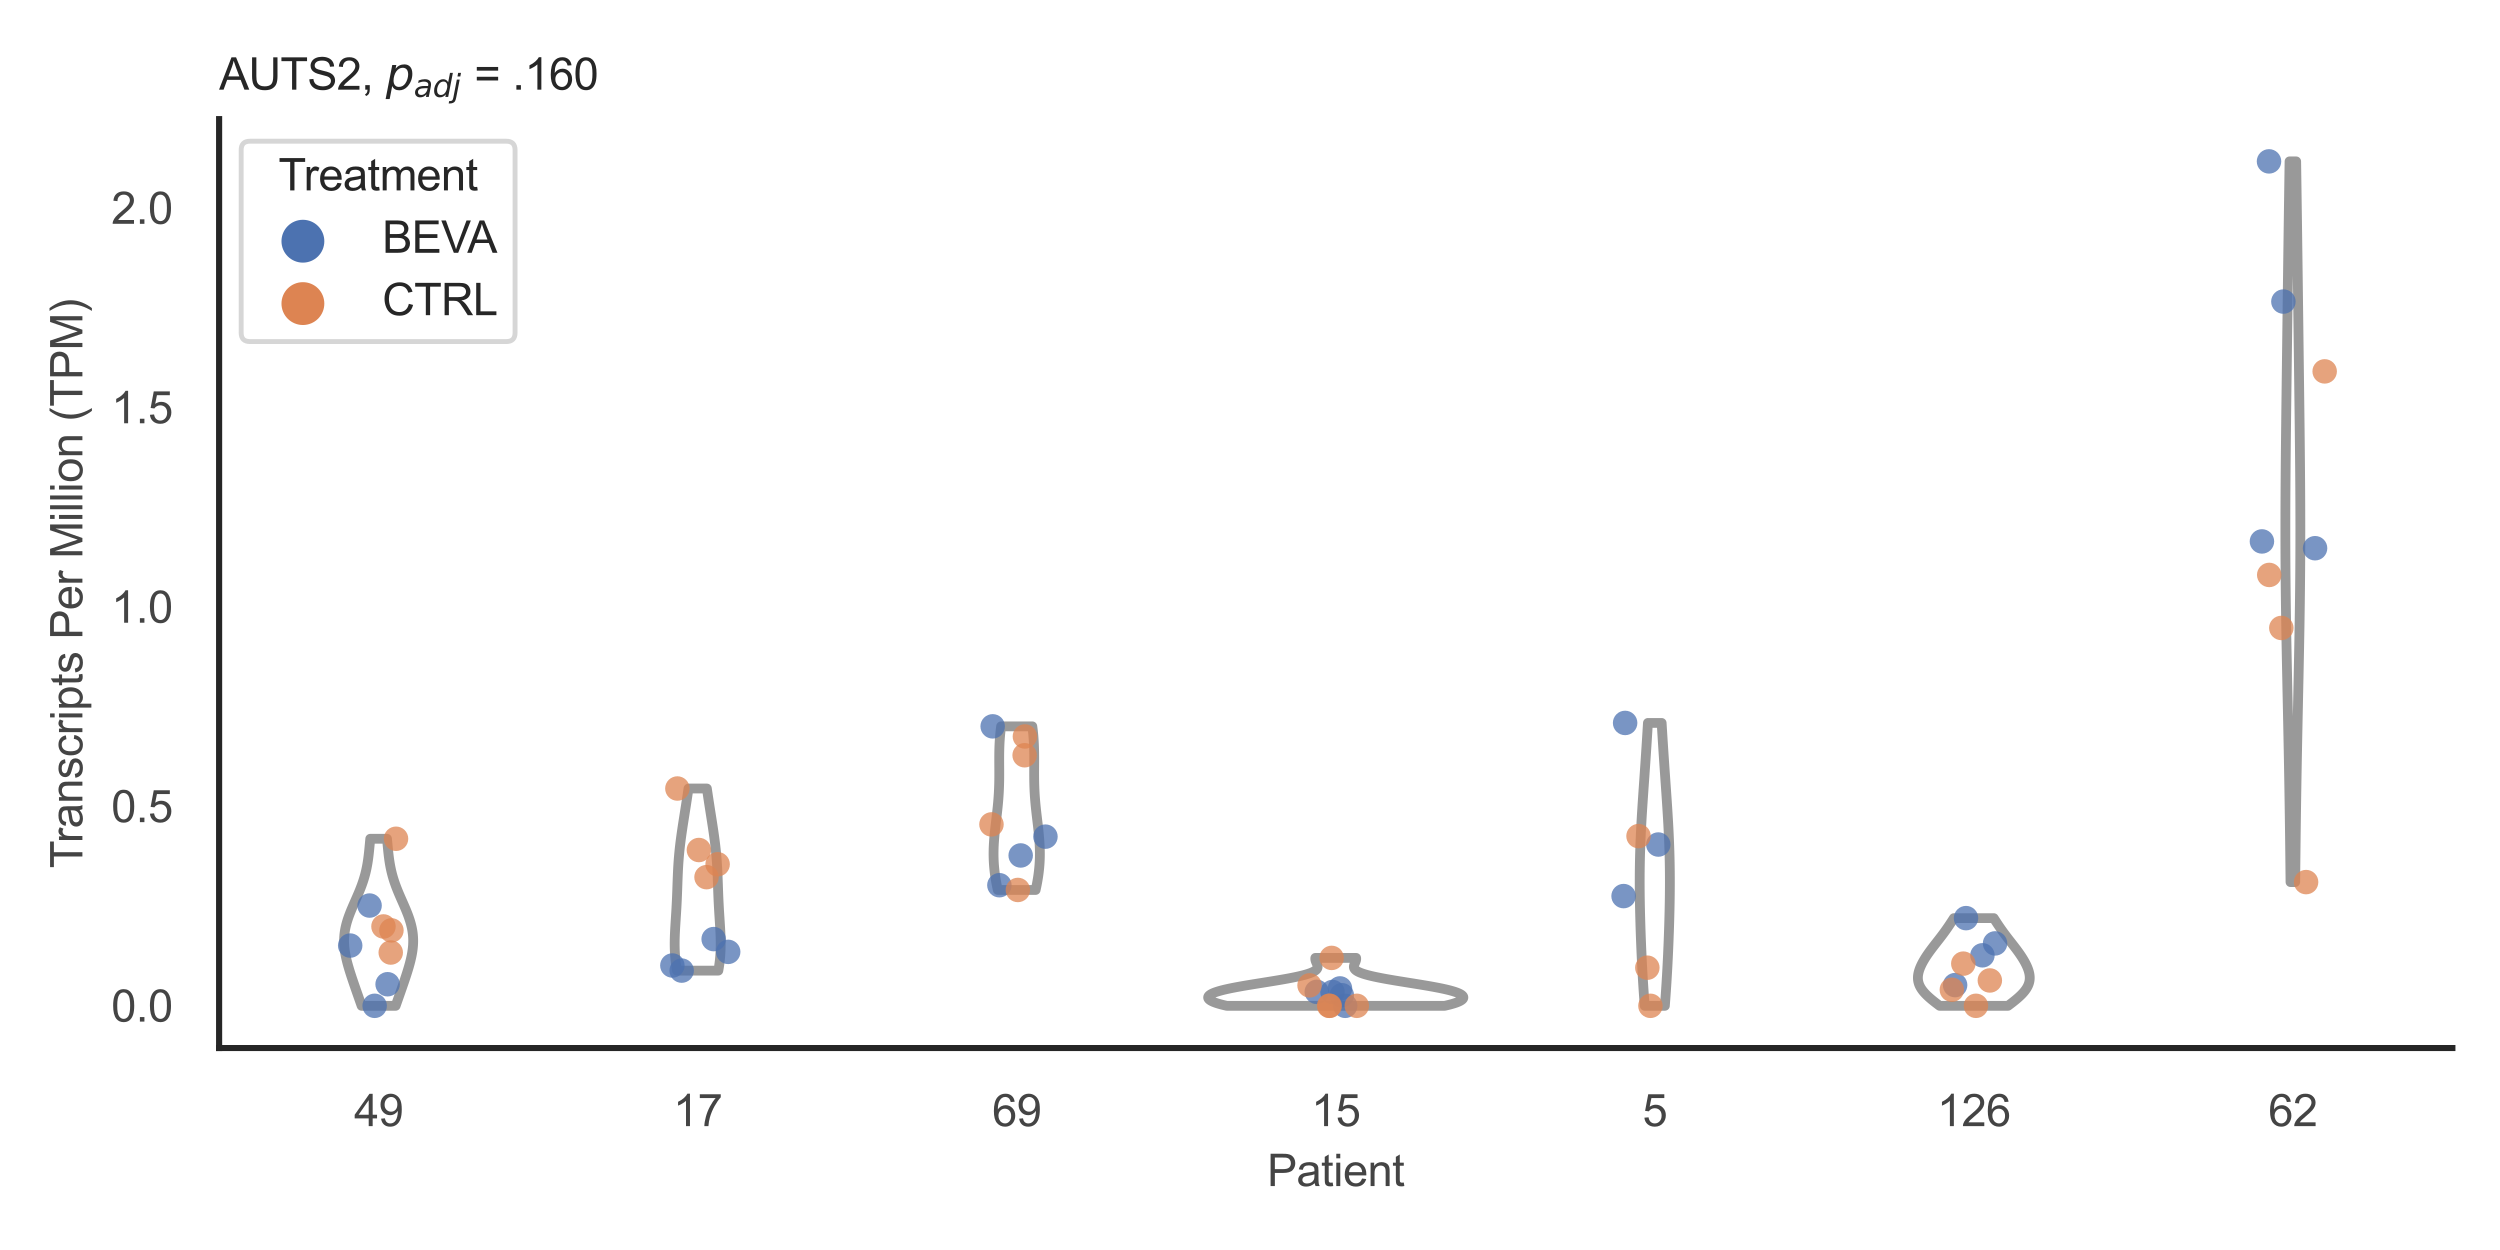 <?xml version="1.0" encoding="utf-8" standalone="no"?>
<!DOCTYPE svg PUBLIC "-//W3C//DTD SVG 1.1//EN"
  "http://www.w3.org/Graphics/SVG/1.1/DTD/svg11.dtd">
<svg xmlns:xlink="http://www.w3.org/1999/xlink" width="510.236pt" height="255.118pt" viewBox="0 0 510.236 255.118" xmlns="http://www.w3.org/2000/svg" version="1.1">
 <defs>
  <style type="text/css">*{stroke-linejoin: round; stroke-linecap: butt}</style>
 </defs>
 <g id="figure_1">
  <g id="patch_1">
   <path d="M 0 255.118 
L 510.236 255.118 
L 510.236 0 
L 0 0 
z
" style="fill: #ffffff"/>
  </g>
  <g id="axes_1">
   <g id="patch_2">
    <path d="M 44.72 213.898 
L 500.516 213.898 
L 500.516 24.32 
L 44.72 24.32 
z
" style="fill: #ffffff"/>
   </g>
   <g id="matplotlib.axis_1">
    <g id="xtick_1">
     <g id="text_1">
      <!-- 49 -->
      <g style="fill: #444444" transform="translate(72.272 229.84)scale(0.09 -0.09)">
       <defs>
        <path id="ArialMT-34" d="M 2069 0 
L 2069 1097 
L 81 1097 
L 81 1613 
L 2172 4581 
L 2631 4581 
L 2631 1613 
L 3250 1613 
L 3250 1097 
L 2631 1097 
L 2631 0 
L 2069 0 
z
M 2069 1613 
L 2069 3678 
L 634 1613 
L 2069 1613 
z
" transform="scale(0.016)"/>
        <path id="ArialMT-39" d="M 350 1059 
L 891 1109 
Q 959 728 1153 556 
Q 1347 384 1650 384 
Q 1909 384 2104 503 
Q 2300 622 2425 820 
Q 2550 1019 2634 1356 
Q 2719 1694 2719 2044 
Q 2719 2081 2716 2156 
Q 2547 1888 2255 1720 
Q 1963 1553 1622 1553 
Q 1053 1553 659 1965 
Q 266 2378 266 3053 
Q 266 3750 677 4175 
Q 1088 4600 1706 4600 
Q 2153 4600 2523 4359 
Q 2894 4119 3086 3673 
Q 3278 3228 3278 2384 
Q 3278 1506 3087 986 
Q 2897 466 2520 194 
Q 2144 -78 1638 -78 
Q 1100 -78 759 220 
Q 419 519 350 1059 
z
M 2653 3081 
Q 2653 3566 2395 3850 
Q 2138 4134 1775 4134 
Q 1400 4134 1122 3828 
Q 844 3522 844 3034 
Q 844 2597 1108 2323 
Q 1372 2050 1759 2050 
Q 2150 2050 2401 2323 
Q 2653 2597 2653 3081 
z
" transform="scale(0.016)"/>
       </defs>
       <use xlink:href="#ArialMT-34"/>
       <use xlink:href="#ArialMT-39" x="55.615"/>
      </g>
     </g>
    </g>
    <g id="xtick_2">
     <g id="text_2">
      <!-- 17 -->
      <g style="fill: #444444" transform="translate(137.386 229.84)scale(0.09 -0.09)">
       <defs>
        <path id="ArialMT-31" d="M 2384 0 
L 1822 0 
L 1822 3584 
Q 1619 3391 1289 3197 
Q 959 3003 697 2906 
L 697 3450 
Q 1169 3672 1522 3987 
Q 1875 4303 2022 4600 
L 2384 4600 
L 2384 0 
z
" transform="scale(0.016)"/>
        <path id="ArialMT-37" d="M 303 3981 
L 303 4522 
L 3269 4522 
L 3269 4084 
Q 2831 3619 2401 2847 
Q 1972 2075 1738 1259 
Q 1569 684 1522 0 
L 944 0 
Q 953 541 1156 1306 
Q 1359 2072 1739 2783 
Q 2119 3494 2547 3981 
L 303 3981 
z
" transform="scale(0.016)"/>
       </defs>
       <use xlink:href="#ArialMT-31"/>
       <use xlink:href="#ArialMT-37" x="55.615"/>
      </g>
     </g>
    </g>
    <g id="xtick_3">
     <g id="text_3">
      <!-- 69 -->
      <g style="fill: #444444" transform="translate(202.5 229.84)scale(0.09 -0.09)">
       <defs>
        <path id="ArialMT-36" d="M 3184 3459 
L 2625 3416 
Q 2550 3747 2413 3897 
Q 2184 4138 1850 4138 
Q 1581 4138 1378 3988 
Q 1113 3794 959 3422 
Q 806 3050 800 2363 
Q 1003 2672 1297 2822 
Q 1591 2972 1913 2972 
Q 2475 2972 2870 2558 
Q 3266 2144 3266 1488 
Q 3266 1056 3080 686 
Q 2894 316 2569 119 
Q 2244 -78 1831 -78 
Q 1128 -78 684 439 
Q 241 956 241 2144 
Q 241 3472 731 4075 
Q 1159 4600 1884 4600 
Q 2425 4600 2770 4297 
Q 3116 3994 3184 3459 
z
M 888 1484 
Q 888 1194 1011 928 
Q 1134 663 1356 523 
Q 1578 384 1822 384 
Q 2178 384 2434 671 
Q 2691 959 2691 1453 
Q 2691 1928 2437 2201 
Q 2184 2475 1800 2475 
Q 1419 2475 1153 2201 
Q 888 1928 888 1484 
z
" transform="scale(0.016)"/>
       </defs>
       <use xlink:href="#ArialMT-36"/>
       <use xlink:href="#ArialMT-39" x="55.615"/>
      </g>
     </g>
    </g>
    <g id="xtick_4">
     <g id="text_4">
      <!-- 15 -->
      <g style="fill: #444444" transform="translate(267.613 229.84)scale(0.09 -0.09)">
       <defs>
        <path id="ArialMT-35" d="M 266 1200 
L 856 1250 
Q 922 819 1161 601 
Q 1400 384 1738 384 
Q 2144 384 2425 690 
Q 2706 997 2706 1503 
Q 2706 1984 2436 2262 
Q 2166 2541 1728 2541 
Q 1456 2541 1237 2417 
Q 1019 2294 894 2097 
L 366 2166 
L 809 4519 
L 3088 4519 
L 3088 3981 
L 1259 3981 
L 1013 2750 
Q 1425 3038 1878 3038 
Q 2478 3038 2890 2622 
Q 3303 2206 3303 1553 
Q 3303 931 2941 478 
Q 2500 -78 1738 -78 
Q 1113 -78 717 272 
Q 322 622 266 1200 
z
" transform="scale(0.016)"/>
       </defs>
       <use xlink:href="#ArialMT-31"/>
       <use xlink:href="#ArialMT-35" x="55.615"/>
      </g>
     </g>
    </g>
    <g id="xtick_5">
     <g id="text_5">
      <!-- 5 -->
      <g style="fill: #444444" transform="translate(335.229 229.84)scale(0.09 -0.09)">
       <use xlink:href="#ArialMT-35"/>
      </g>
     </g>
    </g>
    <g id="xtick_6">
     <g id="text_6">
      <!-- 126 -->
      <g style="fill: #444444" transform="translate(395.338 229.84)scale(0.09 -0.09)">
       <defs>
        <path id="ArialMT-32" d="M 3222 541 
L 3222 0 
L 194 0 
Q 188 203 259 391 
Q 375 700 629 1000 
Q 884 1300 1366 1694 
Q 2113 2306 2375 2664 
Q 2638 3022 2638 3341 
Q 2638 3675 2398 3904 
Q 2159 4134 1775 4134 
Q 1369 4134 1125 3890 
Q 881 3647 878 3216 
L 300 3275 
Q 359 3922 746 4261 
Q 1134 4600 1788 4600 
Q 2447 4600 2831 4234 
Q 3216 3869 3216 3328 
Q 3216 3053 3103 2787 
Q 2991 2522 2730 2228 
Q 2469 1934 1863 1422 
Q 1356 997 1212 845 
Q 1069 694 975 541 
L 3222 541 
z
" transform="scale(0.016)"/>
       </defs>
       <use xlink:href="#ArialMT-31"/>
       <use xlink:href="#ArialMT-32" x="55.615"/>
       <use xlink:href="#ArialMT-36" x="111.23"/>
      </g>
     </g>
    </g>
    <g id="xtick_7">
     <g id="text_7">
      <!-- 62 -->
      <g style="fill: #444444" transform="translate(462.955 229.84)scale(0.09 -0.09)">
       <use xlink:href="#ArialMT-36"/>
       <use xlink:href="#ArialMT-32" x="55.615"/>
      </g>
     </g>
    </g>
    <g id="text_8">
     <!-- Patient -->
     <g style="fill: #444444" transform="translate(258.609 242.071)scale(0.09 -0.09)">
      <defs>
       <path id="ArialMT-50" d="M 494 0 
L 494 4581 
L 2222 4581 
Q 2678 4581 2919 4538 
Q 3256 4481 3484 4323 
Q 3713 4166 3852 3881 
Q 3991 3597 3991 3256 
Q 3991 2672 3619 2267 
Q 3247 1863 2275 1863 
L 1100 1863 
L 1100 0 
L 494 0 
z
M 1100 2403 
L 2284 2403 
Q 2872 2403 3119 2622 
Q 3366 2841 3366 3238 
Q 3366 3525 3220 3729 
Q 3075 3934 2838 4000 
Q 2684 4041 2272 4041 
L 1100 4041 
L 1100 2403 
z
" transform="scale(0.016)"/>
       <path id="ArialMT-61" d="M 2588 409 
Q 2275 144 1986 34 
Q 1697 -75 1366 -75 
Q 819 -75 525 192 
Q 231 459 231 875 
Q 231 1119 342 1320 
Q 453 1522 633 1644 
Q 813 1766 1038 1828 
Q 1203 1872 1538 1913 
Q 2219 1994 2541 2106 
Q 2544 2222 2544 2253 
Q 2544 2597 2384 2738 
Q 2169 2928 1744 2928 
Q 1347 2928 1158 2789 
Q 969 2650 878 2297 
L 328 2372 
Q 403 2725 575 2942 
Q 747 3159 1072 3276 
Q 1397 3394 1825 3394 
Q 2250 3394 2515 3294 
Q 2781 3194 2906 3042 
Q 3031 2891 3081 2659 
Q 3109 2516 3109 2141 
L 3109 1391 
Q 3109 606 3145 398 
Q 3181 191 3288 0 
L 2700 0 
Q 2613 175 2588 409 
z
M 2541 1666 
Q 2234 1541 1622 1453 
Q 1275 1403 1131 1340 
Q 988 1278 909 1158 
Q 831 1038 831 891 
Q 831 666 1001 516 
Q 1172 366 1500 366 
Q 1825 366 2078 508 
Q 2331 650 2450 897 
Q 2541 1088 2541 1459 
L 2541 1666 
z
" transform="scale(0.016)"/>
       <path id="ArialMT-74" d="M 1650 503 
L 1731 6 
Q 1494 -44 1306 -44 
Q 1000 -44 831 53 
Q 663 150 594 308 
Q 525 466 525 972 
L 525 2881 
L 113 2881 
L 113 3319 
L 525 3319 
L 525 4141 
L 1084 4478 
L 1084 3319 
L 1650 3319 
L 1650 2881 
L 1084 2881 
L 1084 941 
Q 1084 700 1114 631 
Q 1144 563 1211 522 
Q 1278 481 1403 481 
Q 1497 481 1650 503 
z
" transform="scale(0.016)"/>
       <path id="ArialMT-69" d="M 425 3934 
L 425 4581 
L 988 4581 
L 988 3934 
L 425 3934 
z
M 425 0 
L 425 3319 
L 988 3319 
L 988 0 
L 425 0 
z
" transform="scale(0.016)"/>
       <path id="ArialMT-65" d="M 2694 1069 
L 3275 997 
Q 3138 488 2766 206 
Q 2394 -75 1816 -75 
Q 1088 -75 661 373 
Q 234 822 234 1631 
Q 234 2469 665 2931 
Q 1097 3394 1784 3394 
Q 2450 3394 2872 2941 
Q 3294 2488 3294 1666 
Q 3294 1616 3291 1516 
L 816 1516 
Q 847 969 1125 678 
Q 1403 388 1819 388 
Q 2128 388 2347 550 
Q 2566 713 2694 1069 
z
M 847 1978 
L 2700 1978 
Q 2663 2397 2488 2606 
Q 2219 2931 1791 2931 
Q 1403 2931 1139 2672 
Q 875 2413 847 1978 
z
" transform="scale(0.016)"/>
       <path id="ArialMT-6e" d="M 422 0 
L 422 3319 
L 928 3319 
L 928 2847 
Q 1294 3394 1984 3394 
Q 2284 3394 2536 3286 
Q 2788 3178 2913 3003 
Q 3038 2828 3088 2588 
Q 3119 2431 3119 2041 
L 3119 0 
L 2556 0 
L 2556 2019 
Q 2556 2363 2490 2533 
Q 2425 2703 2258 2804 
Q 2091 2906 1866 2906 
Q 1506 2906 1245 2678 
Q 984 2450 984 1813 
L 984 0 
L 422 0 
z
" transform="scale(0.016)"/>
      </defs>
      <use xlink:href="#ArialMT-50"/>
      <use xlink:href="#ArialMT-61" x="66.699"/>
      <use xlink:href="#ArialMT-74" x="122.314"/>
      <use xlink:href="#ArialMT-69" x="150.098"/>
      <use xlink:href="#ArialMT-65" x="172.314"/>
      <use xlink:href="#ArialMT-6e" x="227.93"/>
      <use xlink:href="#ArialMT-74" x="283.545"/>
     </g>
    </g>
   </g>
   <g id="matplotlib.axis_2">
    <g id="ytick_1">
     <g id="text_9">
      <!-- 0.0 -->
      <g style="fill: #444444" transform="translate(22.71 208.502)scale(0.09 -0.09)">
       <defs>
        <path id="ArialMT-30" d="M 266 2259 
Q 266 3072 433 3567 
Q 600 4063 929 4331 
Q 1259 4600 1759 4600 
Q 2128 4600 2406 4451 
Q 2684 4303 2865 4023 
Q 3047 3744 3150 3342 
Q 3253 2941 3253 2259 
Q 3253 1453 3087 958 
Q 2922 463 2592 192 
Q 2263 -78 1759 -78 
Q 1097 -78 719 397 
Q 266 969 266 2259 
z
M 844 2259 
Q 844 1131 1108 757 
Q 1372 384 1759 384 
Q 2147 384 2411 759 
Q 2675 1134 2675 2259 
Q 2675 3391 2411 3762 
Q 2147 4134 1753 4134 
Q 1366 4134 1134 3806 
Q 844 3388 844 2259 
z
" transform="scale(0.016)"/>
        <path id="ArialMT-2e" d="M 581 0 
L 581 641 
L 1222 641 
L 1222 0 
L 581 0 
z
" transform="scale(0.016)"/>
       </defs>
       <use xlink:href="#ArialMT-30"/>
       <use xlink:href="#ArialMT-2e" x="55.615"/>
       <use xlink:href="#ArialMT-30" x="83.398"/>
      </g>
     </g>
    </g>
    <g id="ytick_2">
     <g id="text_10">
      <!-- 0.5 -->
      <g style="fill: #444444" transform="translate(22.71 167.797)scale(0.09 -0.09)">
       <use xlink:href="#ArialMT-30"/>
       <use xlink:href="#ArialMT-2e" x="55.615"/>
       <use xlink:href="#ArialMT-35" x="83.398"/>
      </g>
     </g>
    </g>
    <g id="ytick_3">
     <g id="text_11">
      <!-- 1.0 -->
      <g style="fill: #444444" transform="translate(22.71 127.092)scale(0.09 -0.09)">
       <use xlink:href="#ArialMT-31"/>
       <use xlink:href="#ArialMT-2e" x="55.615"/>
       <use xlink:href="#ArialMT-30" x="83.398"/>
      </g>
     </g>
    </g>
    <g id="ytick_4">
     <g id="text_12">
      <!-- 1.5 -->
      <g style="fill: #444444" transform="translate(22.71 86.387)scale(0.09 -0.09)">
       <use xlink:href="#ArialMT-31"/>
       <use xlink:href="#ArialMT-2e" x="55.615"/>
       <use xlink:href="#ArialMT-35" x="83.398"/>
      </g>
     </g>
    </g>
    <g id="ytick_5">
     <g id="text_13">
      <!-- 2.0 -->
      <g style="fill: #444444" transform="translate(22.71 45.682)scale(0.09 -0.09)">
       <use xlink:href="#ArialMT-32"/>
       <use xlink:href="#ArialMT-2e" x="55.615"/>
       <use xlink:href="#ArialMT-30" x="83.398"/>
      </g>
     </g>
    </g>
    <g id="text_14">
     <!-- Transcripts Per Million (TPM) -->
     <g style="fill: #444444" transform="translate(16.816 177.194)rotate(-90)scale(0.09 -0.09)">
      <defs>
       <path id="ArialMT-54" d="M 1659 0 
L 1659 4041 
L 150 4041 
L 150 4581 
L 3781 4581 
L 3781 4041 
L 2266 4041 
L 2266 0 
L 1659 0 
z
" transform="scale(0.016)"/>
       <path id="ArialMT-72" d="M 416 0 
L 416 3319 
L 922 3319 
L 922 2816 
Q 1116 3169 1280 3281 
Q 1444 3394 1641 3394 
Q 1925 3394 2219 3213 
L 2025 2691 
Q 1819 2813 1613 2813 
Q 1428 2813 1281 2702 
Q 1134 2591 1072 2394 
Q 978 2094 978 1738 
L 978 0 
L 416 0 
z
" transform="scale(0.016)"/>
       <path id="ArialMT-73" d="M 197 991 
L 753 1078 
Q 800 744 1014 566 
Q 1228 388 1613 388 
Q 2000 388 2187 545 
Q 2375 703 2375 916 
Q 2375 1106 2209 1216 
Q 2094 1291 1634 1406 
Q 1016 1563 777 1677 
Q 538 1791 414 1992 
Q 291 2194 291 2438 
Q 291 2659 392 2848 
Q 494 3038 669 3163 
Q 800 3259 1026 3326 
Q 1253 3394 1513 3394 
Q 1903 3394 2198 3281 
Q 2494 3169 2634 2976 
Q 2775 2784 2828 2463 
L 2278 2388 
Q 2241 2644 2061 2787 
Q 1881 2931 1553 2931 
Q 1166 2931 1000 2803 
Q 834 2675 834 2503 
Q 834 2394 903 2306 
Q 972 2216 1119 2156 
Q 1203 2125 1616 2013 
Q 2213 1853 2448 1751 
Q 2684 1650 2818 1456 
Q 2953 1263 2953 975 
Q 2953 694 2789 445 
Q 2625 197 2315 61 
Q 2006 -75 1616 -75 
Q 969 -75 630 194 
Q 291 463 197 991 
z
" transform="scale(0.016)"/>
       <path id="ArialMT-63" d="M 2588 1216 
L 3141 1144 
Q 3050 572 2676 248 
Q 2303 -75 1759 -75 
Q 1078 -75 664 370 
Q 250 816 250 1647 
Q 250 2184 428 2587 
Q 606 2991 970 3192 
Q 1334 3394 1763 3394 
Q 2303 3394 2647 3120 
Q 2991 2847 3088 2344 
L 2541 2259 
Q 2463 2594 2264 2762 
Q 2066 2931 1784 2931 
Q 1359 2931 1093 2626 
Q 828 2322 828 1663 
Q 828 994 1084 691 
Q 1341 388 1753 388 
Q 2084 388 2306 591 
Q 2528 794 2588 1216 
z
" transform="scale(0.016)"/>
       <path id="ArialMT-70" d="M 422 -1272 
L 422 3319 
L 934 3319 
L 934 2888 
Q 1116 3141 1344 3267 
Q 1572 3394 1897 3394 
Q 2322 3394 2647 3175 
Q 2972 2956 3137 2557 
Q 3303 2159 3303 1684 
Q 3303 1175 3120 767 
Q 2938 359 2589 142 
Q 2241 -75 1856 -75 
Q 1575 -75 1351 44 
Q 1128 163 984 344 
L 984 -1272 
L 422 -1272 
z
M 931 1641 
Q 931 1000 1190 694 
Q 1450 388 1819 388 
Q 2194 388 2461 705 
Q 2728 1022 2728 1688 
Q 2728 2322 2467 2637 
Q 2206 2953 1844 2953 
Q 1484 2953 1207 2617 
Q 931 2281 931 1641 
z
" transform="scale(0.016)"/>
       <path id="ArialMT-20" transform="scale(0.016)"/>
       <path id="ArialMT-4d" d="M 475 0 
L 475 4581 
L 1388 4581 
L 2472 1338 
Q 2622 884 2691 659 
Q 2769 909 2934 1394 
L 4031 4581 
L 4847 4581 
L 4847 0 
L 4263 0 
L 4263 3834 
L 2931 0 
L 2384 0 
L 1059 3900 
L 1059 0 
L 475 0 
z
" transform="scale(0.016)"/>
       <path id="ArialMT-6c" d="M 409 0 
L 409 4581 
L 972 4581 
L 972 0 
L 409 0 
z
" transform="scale(0.016)"/>
       <path id="ArialMT-6f" d="M 213 1659 
Q 213 2581 725 3025 
Q 1153 3394 1769 3394 
Q 2453 3394 2887 2945 
Q 3322 2497 3322 1706 
Q 3322 1066 3130 698 
Q 2938 331 2570 128 
Q 2203 -75 1769 -75 
Q 1072 -75 642 372 
Q 213 819 213 1659 
z
M 791 1659 
Q 791 1022 1069 705 
Q 1347 388 1769 388 
Q 2188 388 2466 706 
Q 2744 1025 2744 1678 
Q 2744 2294 2464 2611 
Q 2184 2928 1769 2928 
Q 1347 2928 1069 2612 
Q 791 2297 791 1659 
z
" transform="scale(0.016)"/>
       <path id="ArialMT-28" d="M 1497 -1347 
Q 1031 -759 709 28 
Q 388 816 388 1659 
Q 388 2403 628 3084 
Q 909 3875 1497 4659 
L 1900 4659 
Q 1522 4009 1400 3731 
Q 1209 3300 1100 2831 
Q 966 2247 966 1656 
Q 966 153 1900 -1347 
L 1497 -1347 
z
" transform="scale(0.016)"/>
       <path id="ArialMT-29" d="M 791 -1347 
L 388 -1347 
Q 1322 153 1322 1656 
Q 1322 2244 1188 2822 
Q 1081 3291 891 3722 
Q 769 4003 388 4659 
L 791 4659 
Q 1378 3875 1659 3084 
Q 1900 2403 1900 1659 
Q 1900 816 1576 28 
Q 1253 -759 791 -1347 
z
" transform="scale(0.016)"/>
      </defs>
      <use xlink:href="#ArialMT-54"/>
      <use xlink:href="#ArialMT-72" x="57.334"/>
      <use xlink:href="#ArialMT-61" x="90.635"/>
      <use xlink:href="#ArialMT-6e" x="146.25"/>
      <use xlink:href="#ArialMT-73" x="201.865"/>
      <use xlink:href="#ArialMT-63" x="251.865"/>
      <use xlink:href="#ArialMT-72" x="301.865"/>
      <use xlink:href="#ArialMT-69" x="335.166"/>
      <use xlink:href="#ArialMT-70" x="357.383"/>
      <use xlink:href="#ArialMT-74" x="412.998"/>
      <use xlink:href="#ArialMT-73" x="440.781"/>
      <use xlink:href="#ArialMT-20" x="490.781"/>
      <use xlink:href="#ArialMT-50" x="518.564"/>
      <use xlink:href="#ArialMT-65" x="585.264"/>
      <use xlink:href="#ArialMT-72" x="640.879"/>
      <use xlink:href="#ArialMT-20" x="674.18"/>
      <use xlink:href="#ArialMT-4d" x="701.963"/>
      <use xlink:href="#ArialMT-69" x="785.264"/>
      <use xlink:href="#ArialMT-6c" x="807.48"/>
      <use xlink:href="#ArialMT-6c" x="829.697"/>
      <use xlink:href="#ArialMT-69" x="851.914"/>
      <use xlink:href="#ArialMT-6f" x="874.131"/>
      <use xlink:href="#ArialMT-6e" x="929.746"/>
      <use xlink:href="#ArialMT-20" x="985.361"/>
      <use xlink:href="#ArialMT-28" x="1013.145"/>
      <use xlink:href="#ArialMT-54" x="1046.445"/>
      <use xlink:href="#ArialMT-50" x="1107.529"/>
      <use xlink:href="#ArialMT-4d" x="1174.229"/>
      <use xlink:href="#ArialMT-29" x="1257.529"/>
     </g>
    </g>
   </g>
   <g id="PolyCollection_1">
    <defs>
     <path id="m251a332d24" d="M 80.75 -49.837 
L 73.803 -49.837 
L 73.683 -50.182 
L 73.562 -50.526 
L 73.441 -50.87 
L 73.319 -51.215 
L 73.198 -51.559 
L 73.077 -51.903 
L 72.956 -52.248 
L 72.835 -52.592 
L 72.715 -52.936 
L 72.594 -53.281 
L 72.475 -53.625 
L 72.355 -53.97 
L 72.237 -54.314 
L 72.119 -54.658 
L 72.002 -55.003 
L 71.886 -55.347 
L 71.771 -55.691 
L 71.658 -56.036 
L 71.547 -56.38 
L 71.438 -56.725 
L 71.33 -57.069 
L 71.226 -57.413 
L 71.124 -57.758 
L 71.026 -58.102 
L 70.931 -58.446 
L 70.841 -58.791 
L 70.754 -59.135 
L 70.673 -59.479 
L 70.597 -59.824 
L 70.527 -60.168 
L 70.464 -60.513 
L 70.407 -60.857 
L 70.357 -61.201 
L 70.314 -61.546 
L 70.28 -61.89 
L 70.253 -62.234 
L 70.235 -62.579 
L 70.226 -62.923 
L 70.226 -63.268 
L 70.235 -63.612 
L 70.254 -63.956 
L 70.282 -64.301 
L 70.32 -64.645 
L 70.367 -64.989 
L 70.423 -65.334 
L 70.489 -65.678 
L 70.564 -66.022 
L 70.647 -66.367 
L 70.739 -66.711 
L 70.839 -67.056 
L 70.946 -67.4 
L 71.061 -67.744 
L 71.182 -68.089 
L 71.31 -68.433 
L 71.442 -68.777 
L 71.58 -69.122 
L 71.722 -69.466 
L 71.867 -69.811 
L 72.015 -70.155 
L 72.165 -70.499 
L 72.316 -70.844 
L 72.468 -71.188 
L 72.62 -71.532 
L 72.771 -71.877 
L 72.921 -72.221 
L 73.069 -72.565 
L 73.215 -72.91 
L 73.358 -73.254 
L 73.496 -73.599 
L 73.631 -73.943 
L 73.762 -74.287 
L 73.888 -74.632 
L 74.009 -74.976 
L 74.124 -75.32 
L 74.234 -75.665 
L 74.338 -76.009 
L 74.437 -76.354 
L 74.53 -76.698 
L 74.618 -77.042 
L 74.7 -77.387 
L 74.776 -77.731 
L 74.848 -78.075 
L 74.914 -78.42 
L 74.976 -78.764 
L 75.033 -79.108 
L 75.086 -79.453 
L 75.136 -79.797 
L 75.182 -80.142 
L 75.225 -80.486 
L 75.265 -80.83 
L 75.303 -81.175 
L 75.339 -81.519 
L 75.373 -81.863 
L 75.407 -82.208 
L 75.439 -82.552 
L 75.472 -82.897 
L 75.503 -83.241 
L 75.535 -83.585 
L 75.568 -83.93 
L 78.986 -83.93 
L 78.986 -83.93 
L 79.018 -83.585 
L 79.05 -83.241 
L 79.082 -82.897 
L 79.114 -82.552 
L 79.147 -82.208 
L 79.18 -81.863 
L 79.215 -81.519 
L 79.251 -81.175 
L 79.289 -80.83 
L 79.329 -80.486 
L 79.372 -80.142 
L 79.418 -79.797 
L 79.467 -79.453 
L 79.521 -79.108 
L 79.578 -78.764 
L 79.639 -78.42 
L 79.706 -78.075 
L 79.777 -77.731 
L 79.854 -77.387 
L 79.936 -77.042 
L 80.023 -76.698 
L 80.116 -76.354 
L 80.215 -76.009 
L 80.32 -75.665 
L 80.43 -75.32 
L 80.545 -74.976 
L 80.666 -74.632 
L 80.792 -74.287 
L 80.922 -73.943 
L 81.057 -73.599 
L 81.196 -73.254 
L 81.339 -72.91 
L 81.484 -72.565 
L 81.632 -72.221 
L 81.782 -71.877 
L 81.934 -71.532 
L 82.086 -71.188 
L 82.238 -70.844 
L 82.389 -70.499 
L 82.539 -70.155 
L 82.687 -69.811 
L 82.832 -69.466 
L 82.974 -69.122 
L 83.111 -68.777 
L 83.244 -68.433 
L 83.371 -68.089 
L 83.493 -67.744 
L 83.607 -67.4 
L 83.715 -67.056 
L 83.815 -66.711 
L 83.907 -66.367 
L 83.99 -66.022 
L 84.065 -65.678 
L 84.131 -65.334 
L 84.187 -64.989 
L 84.234 -64.645 
L 84.272 -64.301 
L 84.3 -63.956 
L 84.318 -63.612 
L 84.328 -63.268 
L 84.328 -62.923 
L 84.318 -62.579 
L 84.301 -62.234 
L 84.274 -61.89 
L 84.24 -61.546 
L 84.197 -61.201 
L 84.147 -60.857 
L 84.09 -60.513 
L 84.026 -60.168 
L 83.956 -59.824 
L 83.88 -59.479 
L 83.799 -59.135 
L 83.713 -58.791 
L 83.623 -58.446 
L 83.528 -58.102 
L 83.43 -57.758 
L 83.328 -57.413 
L 83.223 -57.069 
L 83.116 -56.725 
L 83.007 -56.38 
L 82.895 -56.036 
L 82.782 -55.691 
L 82.668 -55.347 
L 82.552 -55.003 
L 82.435 -54.658 
L 82.317 -54.314 
L 82.198 -53.97 
L 82.079 -53.625 
L 81.959 -53.281 
L 81.839 -52.936 
L 81.719 -52.592 
L 81.598 -52.248 
L 81.477 -51.903 
L 81.356 -51.559 
L 81.234 -51.215 
L 81.113 -50.87 
L 80.992 -50.526 
L 80.871 -50.182 
L 80.75 -49.837 
z
" style="stroke: #999999; stroke-width: 2"/>
    </defs>
    <g clip-path="url(#pd055932b9d)">
     <use xlink:href="#m251a332d24" x="0" y="255.118" style="fill: #ffffff; stroke: #999999; stroke-width: 2"/>
    </g>
   </g>
   <g id="PolyCollection_2">
    <defs>
     <path id="m931a9cdb04" d="M 146.608 -57.024 
L 138.173 -57.024 
L 138.108 -57.399 
L 138.047 -57.775 
L 137.991 -58.15 
L 137.939 -58.525 
L 137.893 -58.901 
L 137.852 -59.276 
L 137.816 -59.652 
L 137.785 -60.027 
L 137.759 -60.402 
L 137.737 -60.778 
L 137.72 -61.153 
L 137.708 -61.528 
L 137.7 -61.904 
L 137.696 -62.279 
L 137.695 -62.655 
L 137.699 -63.03 
L 137.705 -63.405 
L 137.715 -63.781 
L 137.728 -64.156 
L 137.742 -64.531 
L 137.76 -64.907 
L 137.779 -65.282 
L 137.799 -65.658 
L 137.821 -66.033 
L 137.844 -66.408 
L 137.867 -66.784 
L 137.891 -67.159 
L 137.915 -67.535 
L 137.939 -67.91 
L 137.963 -68.285 
L 137.987 -68.661 
L 138.01 -69.036 
L 138.032 -69.411 
L 138.054 -69.787 
L 138.074 -70.162 
L 138.094 -70.538 
L 138.113 -70.913 
L 138.131 -71.288 
L 138.148 -71.664 
L 138.164 -72.039 
L 138.18 -72.414 
L 138.194 -72.79 
L 138.208 -73.165 
L 138.222 -73.541 
L 138.235 -73.916 
L 138.248 -74.291 
L 138.261 -74.667 
L 138.274 -75.042 
L 138.288 -75.417 
L 138.302 -75.793 
L 138.317 -76.168 
L 138.332 -76.544 
L 138.349 -76.919 
L 138.366 -77.294 
L 138.385 -77.67 
L 138.405 -78.045 
L 138.427 -78.421 
L 138.451 -78.796 
L 138.476 -79.171 
L 138.504 -79.547 
L 138.533 -79.922 
L 138.564 -80.297 
L 138.597 -80.673 
L 138.632 -81.048 
L 138.669 -81.424 
L 138.708 -81.799 
L 138.749 -82.174 
L 138.792 -82.55 
L 138.836 -82.925 
L 138.883 -83.3 
L 138.931 -83.676 
L 138.98 -84.051 
L 139.031 -84.427 
L 139.083 -84.802 
L 139.137 -85.177 
L 139.191 -85.553 
L 139.247 -85.928 
L 139.303 -86.303 
L 139.36 -86.679 
L 139.418 -87.054 
L 139.476 -87.43 
L 139.535 -87.805 
L 139.594 -88.18 
L 139.653 -88.556 
L 139.712 -88.931 
L 139.771 -89.307 
L 139.83 -89.682 
L 139.889 -90.057 
L 139.947 -90.433 
L 140.006 -90.808 
L 140.064 -91.183 
L 140.121 -91.559 
L 140.179 -91.934 
L 140.235 -92.31 
L 140.292 -92.685 
L 140.348 -93.06 
L 140.403 -93.436 
L 140.458 -93.811 
L 140.513 -94.186 
L 144.269 -94.186 
L 144.269 -94.186 
L 144.323 -93.811 
L 144.378 -93.436 
L 144.434 -93.06 
L 144.489 -92.685 
L 144.546 -92.31 
L 144.603 -91.934 
L 144.66 -91.559 
L 144.718 -91.183 
L 144.776 -90.808 
L 144.834 -90.433 
L 144.893 -90.057 
L 144.952 -89.682 
L 145.011 -89.307 
L 145.07 -88.931 
L 145.129 -88.556 
L 145.188 -88.18 
L 145.246 -87.805 
L 145.305 -87.43 
L 145.363 -87.054 
L 145.421 -86.679 
L 145.478 -86.303 
L 145.534 -85.928 
L 145.59 -85.553 
L 145.644 -85.177 
L 145.698 -84.802 
L 145.75 -84.427 
L 145.801 -84.051 
L 145.851 -83.676 
L 145.899 -83.3 
L 145.945 -82.925 
L 145.99 -82.55 
L 146.032 -82.174 
L 146.073 -81.799 
L 146.112 -81.424 
L 146.149 -81.048 
L 146.184 -80.673 
L 146.217 -80.297 
L 146.248 -79.922 
L 146.278 -79.547 
L 146.305 -79.171 
L 146.33 -78.796 
L 146.354 -78.421 
L 146.376 -78.045 
L 146.396 -77.67 
L 146.415 -77.294 
L 146.433 -76.919 
L 146.449 -76.544 
L 146.465 -76.168 
L 146.479 -75.793 
L 146.493 -75.417 
L 146.507 -75.042 
L 146.52 -74.667 
L 146.533 -74.291 
L 146.546 -73.916 
L 146.559 -73.541 
L 146.573 -73.165 
L 146.587 -72.79 
L 146.602 -72.414 
L 146.617 -72.039 
L 146.633 -71.664 
L 146.65 -71.288 
L 146.668 -70.913 
L 146.687 -70.538 
L 146.707 -70.162 
L 146.727 -69.787 
L 146.749 -69.411 
L 146.771 -69.036 
L 146.794 -68.661 
L 146.818 -68.285 
L 146.842 -67.91 
L 146.866 -67.535 
L 146.89 -67.159 
L 146.914 -66.784 
L 146.938 -66.408 
L 146.96 -66.033 
L 146.982 -65.658 
L 147.003 -65.282 
L 147.022 -64.907 
L 147.039 -64.531 
L 147.054 -64.156 
L 147.066 -63.781 
L 147.076 -63.405 
L 147.083 -63.03 
L 147.086 -62.655 
L 147.086 -62.279 
L 147.082 -61.904 
L 147.073 -61.528 
L 147.061 -61.153 
L 147.044 -60.778 
L 147.023 -60.402 
L 146.996 -60.027 
L 146.965 -59.652 
L 146.929 -59.276 
L 146.888 -58.901 
L 146.842 -58.525 
L 146.791 -58.15 
L 146.735 -57.775 
L 146.674 -57.399 
L 146.608 -57.024 
z
" style="stroke: #999999; stroke-width: 2"/>
    </defs>
    <g clip-path="url(#pd055932b9d)">
     <use xlink:href="#m931a9cdb04" x="0" y="255.118" style="fill: #ffffff; stroke: #999999; stroke-width: 2"/>
    </g>
   </g>
   <g id="PolyCollection_3">
    <defs>
     <path id="m271d238130" d="M 211.369 -73.483 
L 203.64 -73.483 
L 203.567 -73.821 
L 203.496 -74.158 
L 203.428 -74.495 
L 203.363 -74.832 
L 203.301 -75.17 
L 203.242 -75.507 
L 203.186 -75.844 
L 203.133 -76.181 
L 203.084 -76.519 
L 203.038 -76.856 
L 202.996 -77.193 
L 202.958 -77.531 
L 202.923 -77.868 
L 202.892 -78.205 
L 202.864 -78.542 
L 202.841 -78.88 
L 202.821 -79.217 
L 202.805 -79.554 
L 202.793 -79.892 
L 202.784 -80.229 
L 202.779 -80.566 
L 202.777 -80.903 
L 202.78 -81.241 
L 202.785 -81.578 
L 202.794 -81.915 
L 202.806 -82.253 
L 202.821 -82.59 
L 202.839 -82.927 
L 202.86 -83.264 
L 202.883 -83.602 
L 202.909 -83.939 
L 202.937 -84.276 
L 202.967 -84.613 
L 202.999 -84.951 
L 203.033 -85.288 
L 203.069 -85.625 
L 203.106 -85.963 
L 203.143 -86.3 
L 203.182 -86.637 
L 203.222 -86.974 
L 203.262 -87.312 
L 203.302 -87.649 
L 203.342 -87.986 
L 203.382 -88.324 
L 203.422 -88.661 
L 203.461 -88.998 
L 203.499 -89.335 
L 203.537 -89.673 
L 203.573 -90.01 
L 203.609 -90.347 
L 203.643 -90.685 
L 203.675 -91.022 
L 203.706 -91.359 
L 203.735 -91.696 
L 203.762 -92.034 
L 203.787 -92.371 
L 203.81 -92.708 
L 203.832 -93.045 
L 203.851 -93.383 
L 203.868 -93.72 
L 203.884 -94.057 
L 203.897 -94.395 
L 203.909 -94.732 
L 203.918 -95.069 
L 203.926 -95.406 
L 203.933 -95.744 
L 203.937 -96.081 
L 203.941 -96.418 
L 203.943 -96.756 
L 203.944 -97.093 
L 203.944 -97.43 
L 203.943 -97.767 
L 203.942 -98.105 
L 203.94 -98.442 
L 203.938 -98.779 
L 203.936 -99.117 
L 203.935 -99.454 
L 203.933 -99.791 
L 203.933 -100.128 
L 203.933 -100.466 
L 203.935 -100.803 
L 203.937 -101.14 
L 203.941 -101.477 
L 203.947 -101.815 
L 203.955 -102.152 
L 203.964 -102.489 
L 203.976 -102.827 
L 203.99 -103.164 
L 204.006 -103.501 
L 204.025 -103.838 
L 204.047 -104.176 
L 204.071 -104.513 
L 204.098 -104.85 
L 204.127 -105.188 
L 204.16 -105.525 
L 204.195 -105.862 
L 204.233 -106.199 
L 204.274 -106.537 
L 204.318 -106.874 
L 210.691 -106.874 
L 210.691 -106.874 
L 210.734 -106.537 
L 210.775 -106.199 
L 210.813 -105.862 
L 210.849 -105.525 
L 210.881 -105.188 
L 210.911 -104.85 
L 210.938 -104.513 
L 210.962 -104.176 
L 210.983 -103.838 
L 211.002 -103.501 
L 211.019 -103.164 
L 211.033 -102.827 
L 211.044 -102.489 
L 211.054 -102.152 
L 211.061 -101.815 
L 211.067 -101.477 
L 211.071 -101.14 
L 211.074 -100.803 
L 211.076 -100.466 
L 211.076 -100.128 
L 211.075 -99.791 
L 211.074 -99.454 
L 211.073 -99.117 
L 211.071 -98.779 
L 211.069 -98.442 
L 211.067 -98.105 
L 211.066 -97.767 
L 211.065 -97.43 
L 211.065 -97.093 
L 211.066 -96.756 
L 211.068 -96.418 
L 211.071 -96.081 
L 211.076 -95.744 
L 211.082 -95.406 
L 211.09 -95.069 
L 211.1 -94.732 
L 211.112 -94.395 
L 211.125 -94.057 
L 211.14 -93.72 
L 211.158 -93.383 
L 211.177 -93.045 
L 211.198 -92.708 
L 211.222 -92.371 
L 211.247 -92.034 
L 211.274 -91.696 
L 211.303 -91.359 
L 211.334 -91.022 
L 211.366 -90.685 
L 211.4 -90.347 
L 211.435 -90.01 
L 211.472 -89.673 
L 211.509 -89.335 
L 211.548 -88.998 
L 211.587 -88.661 
L 211.627 -88.324 
L 211.667 -87.986 
L 211.707 -87.649 
L 211.747 -87.312 
L 211.787 -86.974 
L 211.827 -86.637 
L 211.865 -86.3 
L 211.903 -85.963 
L 211.94 -85.625 
L 211.975 -85.288 
L 212.009 -84.951 
L 212.041 -84.613 
L 212.072 -84.276 
L 212.1 -83.939 
L 212.126 -83.602 
L 212.149 -83.264 
L 212.17 -82.927 
L 212.188 -82.59 
L 212.203 -82.253 
L 212.215 -81.915 
L 212.224 -81.578 
L 212.229 -81.241 
L 212.231 -80.903 
L 212.23 -80.566 
L 212.225 -80.229 
L 212.216 -79.892 
L 212.204 -79.554 
L 212.188 -79.217 
L 212.168 -78.88 
L 212.144 -78.542 
L 212.117 -78.205 
L 212.086 -77.868 
L 212.051 -77.531 
L 212.013 -77.193 
L 211.97 -76.856 
L 211.925 -76.519 
L 211.876 -76.181 
L 211.823 -75.844 
L 211.767 -75.507 
L 211.708 -75.17 
L 211.646 -74.832 
L 211.581 -74.495 
L 211.513 -74.158 
L 211.442 -73.821 
L 211.369 -73.483 
z
" style="stroke: #999999; stroke-width: 2"/>
    </defs>
    <g clip-path="url(#pd055932b9d)">
     <use xlink:href="#m271d238130" x="0" y="255.118" style="fill: #ffffff; stroke: #999999; stroke-width: 2"/>
    </g>
   </g>
   <g id="PolyCollection_4">
    <defs>
     <path id="md4739b866a" d="M 294.853 -49.837 
L 250.384 -49.837 
L 249.951 -49.936 
L 249.543 -50.035 
L 249.162 -50.133 
L 248.807 -50.232 
L 248.478 -50.331 
L 248.176 -50.43 
L 247.9 -50.529 
L 247.651 -50.627 
L 247.428 -50.726 
L 247.232 -50.825 
L 247.061 -50.924 
L 246.917 -51.022 
L 246.797 -51.121 
L 246.703 -51.22 
L 246.635 -51.319 
L 246.591 -51.418 
L 246.573 -51.516 
L 246.579 -51.615 
L 246.61 -51.714 
L 246.667 -51.813 
L 246.749 -51.911 
L 246.856 -52.01 
L 246.989 -52.109 
L 247.147 -52.208 
L 247.331 -52.306 
L 247.542 -52.405 
L 247.778 -52.504 
L 248.041 -52.603 
L 248.331 -52.702 
L 248.646 -52.8 
L 248.988 -52.899 
L 249.355 -52.998 
L 249.748 -53.097 
L 250.165 -53.195 
L 250.607 -53.294 
L 251.071 -53.393 
L 251.558 -53.492 
L 252.065 -53.59 
L 252.592 -53.689 
L 253.137 -53.788 
L 253.698 -53.887 
L 254.273 -53.986 
L 254.861 -54.084 
L 255.459 -54.183 
L 256.066 -54.282 
L 256.678 -54.381 
L 257.295 -54.479 
L 257.913 -54.578 
L 258.53 -54.677 
L 259.144 -54.776 
L 259.752 -54.874 
L 260.352 -54.973 
L 260.943 -55.072 
L 261.522 -55.171 
L 262.086 -55.27 
L 262.635 -55.368 
L 263.166 -55.467 
L 263.677 -55.566 
L 264.168 -55.665 
L 264.637 -55.763 
L 265.083 -55.862 
L 265.504 -55.961 
L 265.901 -56.06 
L 266.272 -56.158 
L 266.618 -56.257 
L 266.937 -56.356 
L 267.23 -56.455 
L 267.497 -56.554 
L 267.739 -56.652 
L 267.955 -56.751 
L 268.146 -56.85 
L 268.314 -56.949 
L 268.458 -57.047 
L 268.58 -57.146 
L 268.681 -57.245 
L 268.763 -57.344 
L 268.826 -57.442 
L 268.871 -57.541 
L 268.901 -57.64 
L 268.917 -57.739 
L 268.92 -57.838 
L 268.911 -57.936 
L 268.894 -58.035 
L 268.868 -58.134 
L 268.835 -58.233 
L 268.798 -58.331 
L 268.757 -58.43 
L 268.714 -58.529 
L 268.671 -58.628 
L 268.628 -58.726 
L 268.588 -58.825 
L 268.55 -58.924 
L 268.517 -59.023 
L 268.489 -59.122 
L 268.468 -59.22 
L 268.453 -59.319 
L 268.445 -59.418 
L 268.446 -59.517 
L 268.456 -59.615 
L 276.78 -59.615 
L 276.78 -59.615 
L 276.79 -59.517 
L 276.791 -59.418 
L 276.784 -59.319 
L 276.769 -59.22 
L 276.747 -59.122 
L 276.719 -59.023 
L 276.686 -58.924 
L 276.648 -58.825 
L 276.608 -58.726 
L 276.565 -58.628 
L 276.522 -58.529 
L 276.479 -58.43 
L 276.438 -58.331 
L 276.401 -58.233 
L 276.368 -58.134 
L 276.343 -58.035 
L 276.325 -57.936 
L 276.317 -57.838 
L 276.319 -57.739 
L 276.335 -57.64 
L 276.365 -57.541 
L 276.411 -57.442 
L 276.474 -57.344 
L 276.555 -57.245 
L 276.656 -57.146 
L 276.778 -57.047 
L 276.923 -56.949 
L 277.09 -56.85 
L 277.281 -56.751 
L 277.497 -56.652 
L 277.739 -56.554 
L 278.006 -56.455 
L 278.299 -56.356 
L 278.619 -56.257 
L 278.964 -56.158 
L 279.335 -56.06 
L 279.732 -55.961 
L 280.153 -55.862 
L 280.599 -55.763 
L 281.068 -55.665 
L 281.559 -55.566 
L 282.071 -55.467 
L 282.601 -55.368 
L 283.15 -55.27 
L 283.715 -55.171 
L 284.293 -55.072 
L 284.884 -54.973 
L 285.484 -54.874 
L 286.093 -54.776 
L 286.706 -54.677 
L 287.324 -54.578 
L 287.941 -54.479 
L 288.558 -54.381 
L 289.17 -54.282 
L 289.777 -54.183 
L 290.375 -54.084 
L 290.963 -53.986 
L 291.539 -53.887 
L 292.1 -53.788 
L 292.644 -53.689 
L 293.171 -53.59 
L 293.679 -53.492 
L 294.165 -53.393 
L 294.63 -53.294 
L 295.071 -53.195 
L 295.488 -53.097 
L 295.881 -52.998 
L 296.248 -52.899 
L 296.59 -52.8 
L 296.905 -52.702 
L 297.195 -52.603 
L 297.458 -52.504 
L 297.694 -52.405 
L 297.905 -52.306 
L 298.089 -52.208 
L 298.248 -52.109 
L 298.38 -52.01 
L 298.487 -51.911 
L 298.569 -51.813 
L 298.626 -51.714 
L 298.657 -51.615 
L 298.664 -51.516 
L 298.645 -51.418 
L 298.601 -51.319 
L 298.533 -51.22 
L 298.439 -51.121 
L 298.32 -51.022 
L 298.175 -50.924 
L 298.004 -50.825 
L 297.808 -50.726 
L 297.585 -50.627 
L 297.336 -50.529 
L 297.06 -50.43 
L 296.758 -50.331 
L 296.429 -50.232 
L 296.074 -50.133 
L 295.693 -50.035 
L 295.285 -49.936 
L 294.853 -49.837 
z
" style="stroke: #999999; stroke-width: 2"/>
    </defs>
    <g clip-path="url(#pd055932b9d)">
     <use xlink:href="#md4739b866a" x="0" y="255.118" style="fill: #ffffff; stroke: #999999; stroke-width: 2"/>
    </g>
   </g>
   <g id="PolyCollection_5">
    <defs>
     <path id="m8560f4a5f6" d="M 339.79 -49.837 
L 335.674 -49.837 
L 335.629 -50.42 
L 335.586 -51.004 
L 335.544 -51.587 
L 335.502 -52.17 
L 335.462 -52.753 
L 335.422 -53.336 
L 335.384 -53.919 
L 335.347 -54.503 
L 335.31 -55.086 
L 335.275 -55.669 
L 335.241 -56.252 
L 335.208 -56.835 
L 335.176 -57.418 
L 335.145 -58.002 
L 335.114 -58.585 
L 335.085 -59.168 
L 335.057 -59.751 
L 335.03 -60.334 
L 335.004 -60.917 
L 334.978 -61.501 
L 334.954 -62.084 
L 334.93 -62.667 
L 334.907 -63.25 
L 334.885 -63.833 
L 334.864 -64.416 
L 334.844 -65 
L 334.825 -65.583 
L 334.806 -66.166 
L 334.789 -66.749 
L 334.772 -67.332 
L 334.756 -67.915 
L 334.741 -68.499 
L 334.727 -69.082 
L 334.715 -69.665 
L 334.703 -70.248 
L 334.692 -70.831 
L 334.683 -71.414 
L 334.674 -71.998 
L 334.667 -72.581 
L 334.662 -73.164 
L 334.657 -73.747 
L 334.654 -74.33 
L 334.653 -74.913 
L 334.653 -75.497 
L 334.654 -76.08 
L 334.657 -76.663 
L 334.662 -77.246 
L 334.669 -77.829 
L 334.677 -78.412 
L 334.687 -78.996 
L 334.698 -79.579 
L 334.711 -80.162 
L 334.726 -80.745 
L 334.743 -81.328 
L 334.761 -81.911 
L 334.781 -82.495 
L 334.803 -83.078 
L 334.827 -83.661 
L 334.852 -84.244 
L 334.878 -84.827 
L 334.906 -85.41 
L 334.935 -85.994 
L 334.966 -86.577 
L 334.998 -87.16 
L 335.031 -87.743 
L 335.065 -88.326 
L 335.1 -88.909 
L 335.137 -89.493 
L 335.174 -90.076 
L 335.211 -90.659 
L 335.25 -91.242 
L 335.289 -91.825 
L 335.328 -92.408 
L 335.368 -92.992 
L 335.408 -93.575 
L 335.448 -94.158 
L 335.489 -94.741 
L 335.529 -95.324 
L 335.57 -95.907 
L 335.611 -96.491 
L 335.651 -97.074 
L 335.691 -97.657 
L 335.731 -98.24 
L 335.771 -98.823 
L 335.811 -99.406 
L 335.85 -99.99 
L 335.889 -100.573 
L 335.928 -101.156 
L 335.966 -101.739 
L 336.004 -102.322 
L 336.042 -102.906 
L 336.079 -103.489 
L 336.116 -104.072 
L 336.153 -104.655 
L 336.189 -105.238 
L 336.226 -105.821 
L 336.261 -106.405 
L 336.297 -106.988 
L 336.332 -107.571 
L 339.131 -107.571 
L 339.131 -107.571 
L 339.167 -106.988 
L 339.202 -106.405 
L 339.238 -105.821 
L 339.274 -105.238 
L 339.311 -104.655 
L 339.347 -104.072 
L 339.384 -103.489 
L 339.422 -102.906 
L 339.459 -102.322 
L 339.497 -101.739 
L 339.536 -101.156 
L 339.575 -100.573 
L 339.614 -99.99 
L 339.653 -99.406 
L 339.692 -98.823 
L 339.732 -98.24 
L 339.772 -97.657 
L 339.813 -97.074 
L 339.853 -96.491 
L 339.894 -95.907 
L 339.934 -95.324 
L 339.975 -94.741 
L 340.015 -94.158 
L 340.056 -93.575 
L 340.096 -92.992 
L 340.136 -92.408 
L 340.175 -91.825 
L 340.214 -91.242 
L 340.252 -90.659 
L 340.29 -90.076 
L 340.327 -89.493 
L 340.363 -88.909 
L 340.398 -88.326 
L 340.433 -87.743 
L 340.466 -87.16 
L 340.498 -86.577 
L 340.528 -85.994 
L 340.558 -85.41 
L 340.586 -84.827 
L 340.612 -84.244 
L 340.637 -83.661 
L 340.66 -83.078 
L 340.682 -82.495 
L 340.702 -81.911 
L 340.721 -81.328 
L 340.737 -80.745 
L 340.752 -80.162 
L 340.766 -79.579 
L 340.777 -78.996 
L 340.787 -78.412 
L 340.795 -77.829 
L 340.802 -77.246 
L 340.806 -76.663 
L 340.809 -76.08 
L 340.811 -75.497 
L 340.811 -74.913 
L 340.809 -74.33 
L 340.806 -73.747 
L 340.802 -73.164 
L 340.796 -72.581 
L 340.789 -71.998 
L 340.781 -71.414 
L 340.772 -70.831 
L 340.761 -70.248 
L 340.749 -69.665 
L 340.736 -69.082 
L 340.722 -68.499 
L 340.708 -67.915 
L 340.692 -67.332 
L 340.675 -66.749 
L 340.658 -66.166 
L 340.639 -65.583 
L 340.62 -65 
L 340.599 -64.416 
L 340.578 -63.833 
L 340.556 -63.25 
L 340.534 -62.667 
L 340.51 -62.084 
L 340.485 -61.501 
L 340.46 -60.917 
L 340.434 -60.334 
L 340.407 -59.751 
L 340.378 -59.168 
L 340.349 -58.585 
L 340.319 -58.002 
L 340.288 -57.418 
L 340.256 -56.835 
L 340.223 -56.252 
L 340.189 -55.669 
L 340.153 -55.086 
L 340.117 -54.503 
L 340.08 -53.919 
L 340.041 -53.336 
L 340.002 -52.753 
L 339.962 -52.17 
L 339.92 -51.587 
L 339.878 -51.004 
L 339.834 -50.42 
L 339.79 -49.837 
z
" style="stroke: #999999; stroke-width: 2"/>
    </defs>
    <g clip-path="url(#pd055932b9d)">
     <use xlink:href="#m8560f4a5f6" x="0" y="255.118" style="fill: #ffffff; stroke: #999999; stroke-width: 2"/>
    </g>
   </g>
   <g id="PolyCollection_6">
    <defs>
     <path id="m14eebaf0a5" d="M 409.821 -49.837 
L 395.87 -49.837 
L 395.63 -50.018 
L 395.392 -50.199 
L 395.157 -50.379 
L 394.924 -50.56 
L 394.695 -50.741 
L 394.47 -50.922 
L 394.249 -51.102 
L 394.035 -51.283 
L 393.826 -51.464 
L 393.624 -51.645 
L 393.428 -51.826 
L 393.24 -52.006 
L 393.06 -52.187 
L 392.889 -52.368 
L 392.726 -52.549 
L 392.572 -52.729 
L 392.427 -52.91 
L 392.292 -53.091 
L 392.167 -53.272 
L 392.052 -53.452 
L 391.946 -53.633 
L 391.851 -53.814 
L 391.766 -53.995 
L 391.69 -54.175 
L 391.625 -54.356 
L 391.57 -54.537 
L 391.524 -54.718 
L 391.487 -54.898 
L 391.46 -55.079 
L 391.442 -55.26 
L 391.433 -55.441 
L 391.432 -55.621 
L 391.439 -55.802 
L 391.454 -55.983 
L 391.476 -56.164 
L 391.506 -56.344 
L 391.542 -56.525 
L 391.585 -56.706 
L 391.634 -56.887 
L 391.688 -57.068 
L 391.749 -57.248 
L 391.814 -57.429 
L 391.885 -57.61 
L 391.96 -57.791 
L 392.04 -57.971 
L 392.124 -58.152 
L 392.212 -58.333 
L 392.304 -58.514 
L 392.399 -58.694 
L 392.498 -58.875 
L 392.601 -59.056 
L 392.707 -59.237 
L 392.816 -59.417 
L 392.928 -59.598 
L 393.042 -59.779 
L 393.16 -59.96 
L 393.28 -60.14 
L 393.403 -60.321 
L 393.528 -60.502 
L 393.656 -60.683 
L 393.785 -60.863 
L 393.916 -61.044 
L 394.05 -61.225 
L 394.185 -61.406 
L 394.321 -61.586 
L 394.459 -61.767 
L 394.597 -61.948 
L 394.737 -62.129 
L 394.878 -62.31 
L 395.018 -62.49 
L 395.16 -62.671 
L 395.301 -62.852 
L 395.442 -63.033 
L 395.583 -63.213 
L 395.724 -63.394 
L 395.864 -63.575 
L 396.003 -63.756 
L 396.142 -63.936 
L 396.279 -64.117 
L 396.415 -64.298 
L 396.551 -64.479 
L 396.684 -64.659 
L 396.817 -64.84 
L 396.948 -65.021 
L 397.078 -65.202 
L 397.206 -65.382 
L 397.333 -65.563 
L 397.459 -65.744 
L 397.583 -65.925 
L 397.707 -66.105 
L 397.829 -66.286 
L 397.95 -66.467 
L 398.07 -66.648 
L 398.19 -66.828 
L 398.308 -67.009 
L 398.426 -67.19 
L 398.544 -67.371 
L 398.661 -67.551 
L 398.777 -67.732 
L 406.914 -67.732 
L 406.914 -67.732 
L 407.03 -67.551 
L 407.147 -67.371 
L 407.265 -67.19 
L 407.383 -67.009 
L 407.502 -66.828 
L 407.621 -66.648 
L 407.741 -66.467 
L 407.862 -66.286 
L 407.985 -66.105 
L 408.108 -65.925 
L 408.232 -65.744 
L 408.358 -65.563 
L 408.485 -65.382 
L 408.614 -65.202 
L 408.743 -65.021 
L 408.874 -64.84 
L 409.007 -64.659 
L 409.141 -64.479 
L 409.276 -64.298 
L 409.412 -64.117 
L 409.549 -63.936 
L 409.688 -63.756 
L 409.827 -63.575 
L 409.967 -63.394 
L 410.108 -63.213 
L 410.249 -63.033 
L 410.39 -62.852 
L 410.532 -62.671 
L 410.673 -62.49 
L 410.814 -62.31 
L 410.954 -62.129 
L 411.094 -61.948 
L 411.233 -61.767 
L 411.37 -61.586 
L 411.507 -61.406 
L 411.641 -61.225 
L 411.775 -61.044 
L 411.906 -60.863 
L 412.036 -60.683 
L 412.163 -60.502 
L 412.288 -60.321 
L 412.411 -60.14 
L 412.531 -59.96 
L 412.649 -59.779 
L 412.764 -59.598 
L 412.876 -59.417 
L 412.984 -59.237 
L 413.09 -59.056 
L 413.193 -58.875 
L 413.292 -58.694 
L 413.388 -58.514 
L 413.48 -58.333 
L 413.568 -58.152 
L 413.652 -57.971 
L 413.731 -57.791 
L 413.807 -57.61 
L 413.877 -57.429 
L 413.943 -57.248 
L 414.003 -57.068 
L 414.058 -56.887 
L 414.107 -56.706 
L 414.149 -56.525 
L 414.186 -56.344 
L 414.215 -56.164 
L 414.237 -55.983 
L 414.252 -55.802 
L 414.259 -55.621 
L 414.258 -55.441 
L 414.249 -55.26 
L 414.231 -55.079 
L 414.204 -54.898 
L 414.167 -54.718 
L 414.122 -54.537 
L 414.066 -54.356 
L 414.001 -54.175 
L 413.925 -53.995 
L 413.84 -53.814 
L 413.745 -53.633 
L 413.64 -53.452 
L 413.524 -53.272 
L 413.399 -53.091 
L 413.264 -52.91 
L 413.119 -52.729 
L 412.965 -52.549 
L 412.803 -52.368 
L 412.631 -52.187 
L 412.451 -52.006 
L 412.263 -51.826 
L 412.068 -51.645 
L 411.865 -51.464 
L 411.657 -51.283 
L 411.442 -51.102 
L 411.222 -50.922 
L 410.997 -50.741 
L 410.767 -50.56 
L 410.535 -50.379 
L 410.299 -50.199 
L 410.061 -50.018 
L 409.821 -49.837 
z
" style="stroke: #999999; stroke-width: 2"/>
    </defs>
    <g clip-path="url(#pd055932b9d)">
     <use xlink:href="#m14eebaf0a5" x="0" y="255.118" style="fill: #ffffff; stroke: #999999; stroke-width: 2"/>
    </g>
   </g>
   <g id="PolyCollection_7">
    <defs>
     <path id="mab41519489" d="M 468.439 -75.088 
L 467.48 -75.088 
L 467.464 -76.573 
L 467.448 -78.059 
L 467.432 -79.545 
L 467.415 -81.031 
L 467.398 -82.517 
L 467.38 -84.002 
L 467.361 -85.488 
L 467.341 -86.974 
L 467.321 -88.46 
L 467.3 -89.946 
L 467.278 -91.431 
L 467.255 -92.917 
L 467.232 -94.403 
L 467.207 -95.889 
L 467.182 -97.375 
L 467.156 -98.86 
L 467.129 -100.346 
L 467.101 -101.832 
L 467.072 -103.318 
L 467.043 -104.803 
L 467.013 -106.289 
L 466.983 -107.775 
L 466.953 -109.261 
L 466.922 -110.747 
L 466.891 -112.232 
L 466.859 -113.718 
L 466.828 -115.204 
L 466.798 -116.69 
L 466.767 -118.176 
L 466.737 -119.661 
L 466.708 -121.147 
L 466.68 -122.633 
L 466.652 -124.119 
L 466.626 -125.605 
L 466.601 -127.09 
L 466.578 -128.576 
L 466.555 -130.062 
L 466.535 -131.548 
L 466.516 -133.033 
L 466.499 -134.519 
L 466.484 -136.005 
L 466.47 -137.491 
L 466.459 -138.977 
L 466.45 -140.462 
L 466.442 -141.948 
L 466.437 -143.434 
L 466.433 -144.92 
L 466.432 -146.406 
L 466.432 -147.891 
L 466.434 -149.377 
L 466.437 -150.863 
L 466.443 -152.349 
L 466.45 -153.835 
L 466.458 -155.32 
L 466.468 -156.806 
L 466.479 -158.292 
L 466.491 -159.778 
L 466.504 -161.264 
L 466.518 -162.749 
L 466.533 -164.235 
L 466.549 -165.721 
L 466.565 -167.207 
L 466.582 -168.692 
L 466.599 -170.178 
L 466.616 -171.664 
L 466.634 -173.15 
L 466.653 -174.636 
L 466.671 -176.121 
L 466.689 -177.607 
L 466.708 -179.093 
L 466.727 -180.579 
L 466.745 -182.065 
L 466.764 -183.55 
L 466.783 -185.036 
L 466.801 -186.522 
L 466.82 -188.008 
L 466.839 -189.494 
L 466.858 -190.979 
L 466.877 -192.465 
L 466.895 -193.951 
L 466.914 -195.437 
L 466.933 -196.922 
L 466.953 -198.408 
L 466.972 -199.894 
L 466.991 -201.38 
L 467.011 -202.866 
L 467.031 -204.351 
L 467.051 -205.837 
L 467.071 -207.323 
L 467.091 -208.809 
L 467.112 -210.295 
L 467.132 -211.78 
L 467.153 -213.266 
L 467.175 -214.752 
L 467.196 -216.238 
L 467.218 -217.724 
L 467.239 -219.209 
L 467.261 -220.695 
L 467.283 -222.181 
L 468.636 -222.181 
L 468.636 -222.181 
L 468.658 -220.695 
L 468.679 -219.209 
L 468.701 -217.724 
L 468.723 -216.238 
L 468.744 -214.752 
L 468.765 -213.266 
L 468.786 -211.78 
L 468.807 -210.295 
L 468.828 -208.809 
L 468.848 -207.323 
L 468.868 -205.837 
L 468.888 -204.351 
L 468.908 -202.866 
L 468.927 -201.38 
L 468.947 -199.894 
L 468.966 -198.408 
L 468.985 -196.922 
L 469.004 -195.437 
L 469.023 -193.951 
L 469.042 -192.465 
L 469.061 -190.979 
L 469.08 -189.494 
L 469.099 -188.008 
L 469.117 -186.522 
L 469.136 -185.036 
L 469.155 -183.55 
L 469.173 -182.065 
L 469.192 -180.579 
L 469.211 -179.093 
L 469.229 -177.607 
L 469.248 -176.121 
L 469.266 -174.636 
L 469.284 -173.15 
L 469.302 -171.664 
L 469.32 -170.178 
L 469.337 -168.692 
L 469.354 -167.207 
L 469.37 -165.721 
L 469.386 -164.235 
L 469.401 -162.749 
L 469.415 -161.264 
L 469.428 -159.778 
L 469.44 -158.292 
L 469.451 -156.806 
L 469.461 -155.32 
L 469.469 -153.835 
L 469.476 -152.349 
L 469.481 -150.863 
L 469.485 -149.377 
L 469.487 -147.891 
L 469.487 -146.406 
L 469.486 -144.92 
L 469.482 -143.434 
L 469.476 -141.948 
L 469.469 -140.462 
L 469.46 -138.977 
L 469.448 -137.491 
L 469.435 -136.005 
L 469.42 -134.519 
L 469.403 -133.033 
L 469.384 -131.548 
L 469.363 -130.062 
L 469.341 -128.576 
L 469.318 -127.09 
L 469.293 -125.605 
L 469.266 -124.119 
L 469.239 -122.633 
L 469.211 -121.147 
L 469.181 -119.661 
L 469.152 -118.176 
L 469.121 -116.69 
L 469.09 -115.204 
L 469.059 -113.718 
L 469.028 -112.232 
L 468.997 -110.747 
L 468.966 -109.261 
L 468.936 -107.775 
L 468.905 -106.289 
L 468.876 -104.803 
L 468.846 -103.318 
L 468.818 -101.832 
L 468.79 -100.346 
L 468.763 -98.86 
L 468.737 -97.375 
L 468.711 -95.889 
L 468.687 -94.403 
L 468.663 -92.917 
L 468.641 -91.431 
L 468.619 -89.946 
L 468.598 -88.46 
L 468.577 -86.974 
L 468.558 -85.488 
L 468.539 -84.002 
L 468.521 -82.517 
L 468.504 -81.031 
L 468.487 -79.545 
L 468.47 -78.059 
L 468.454 -76.573 
L 468.439 -75.088 
z
" style="stroke: #999999; stroke-width: 2"/>
    </defs>
    <g clip-path="url(#pd055932b9d)">
     <use xlink:href="#mab41519489" x="0" y="255.118" style="fill: #ffffff; stroke: #999999; stroke-width: 2"/>
    </g>
   </g>
   <g id="PathCollection_1"/>
   <g id="PathCollection_2"/>
   <g id="patch_3">
    <path d="M 44.72 213.898 
L 44.72 24.32 
" style="fill: none; stroke: #262626; stroke-width: 1.25; stroke-linejoin: miter; stroke-linecap: square"/>
   </g>
   <g id="patch_4">
    <path d="M 44.72 213.898 
L 500.516 213.898 
" style="fill: none; stroke: #262626; stroke-width: 1.25; stroke-linejoin: miter; stroke-linecap: square"/>
   </g>
   <g id="PathCollection_3">
    <defs>
     <path id="C0_0_c2e6083c78" d="M 0 2.5 
C 0.663 2.5 1.299 2.237 1.768 1.768 
C 2.237 1.299 2.5 0.663 2.5 -0 
C 2.5 -0.663 2.237 -1.299 1.768 -1.768 
C 1.299 -2.237 0.663 -2.5 0 -2.5 
C -0.663 -2.5 -1.299 -2.237 -1.768 -1.768 
C -2.237 -1.299 -2.5 -0.663 -2.5 0 
C -2.5 0.663 -2.237 1.299 -1.768 1.768 
C -1.299 2.237 -0.663 2.5 0 2.5 
z
"/>
    </defs>
    <g clip-path="url(#pd055932b9d)">
     <use xlink:href="#C0_0_c2e6083c78" x="71.472" y="192.985" style="fill: #4c72b0; fill-opacity: 0.75"/>
    </g>
    <g clip-path="url(#pd055932b9d)">
     <use xlink:href="#C0_0_c2e6083c78" x="75.428" y="184.818" style="fill: #4c72b0; fill-opacity: 0.75"/>
    </g>
    <g clip-path="url(#pd055932b9d)">
     <use xlink:href="#C0_0_c2e6083c78" x="79.109" y="200.877" style="fill: #4c72b0; fill-opacity: 0.75"/>
    </g>
    <g clip-path="url(#pd055932b9d)">
     <use xlink:href="#C0_0_c2e6083c78" x="76.464" y="205.281" style="fill: #4c72b0; fill-opacity: 0.75"/>
    </g>
    <g clip-path="url(#pd055932b9d)">
     <use xlink:href="#C0_0_c2e6083c78" x="79.748" y="194.405" style="fill: #dd8452; fill-opacity: 0.75"/>
    </g>
    <g clip-path="url(#pd055932b9d)">
     <use xlink:href="#C0_0_c2e6083c78" x="78.266" y="189.084" style="fill: #dd8452; fill-opacity: 0.75"/>
    </g>
    <g clip-path="url(#pd055932b9d)">
     <use xlink:href="#C0_0_c2e6083c78" x="79.887" y="189.886" style="fill: #dd8452; fill-opacity: 0.75"/>
    </g>
    <g clip-path="url(#pd055932b9d)">
     <use xlink:href="#C0_0_c2e6083c78" x="80.824" y="171.188" style="fill: #dd8452; fill-opacity: 0.75"/>
    </g>
   </g>
   <g id="PathCollection_4">
    <defs>
     <path id="C1_0_1be8702808" d="M 0 2.5 
C 0.663 2.5 1.299 2.237 1.768 1.768 
C 2.237 1.299 2.5 0.663 2.5 -0 
C 2.5 -0.663 2.237 -1.299 1.768 -1.768 
C 1.299 -2.237 0.663 -2.5 0 -2.5 
C -0.663 -2.5 -1.299 -2.237 -1.768 -1.768 
C -2.237 -1.299 -2.5 -0.663 -2.5 0 
C -2.5 0.663 -2.237 1.299 -1.768 1.768 
C -1.299 2.237 -0.663 2.5 0 2.5 
z
"/>
    </defs>
    <g clip-path="url(#pd055932b9d)">
     <use xlink:href="#C1_0_1be8702808" x="139.128" y="198.094" style="fill: #4c72b0; fill-opacity: 0.75"/>
    </g>
    <g clip-path="url(#pd055932b9d)">
     <use xlink:href="#C1_0_1be8702808" x="148.618" y="194.271" style="fill: #4c72b0; fill-opacity: 0.75"/>
    </g>
    <g clip-path="url(#pd055932b9d)">
     <use xlink:href="#C1_0_1be8702808" x="137.228" y="197.051" style="fill: #4c72b0; fill-opacity: 0.75"/>
    </g>
    <g clip-path="url(#pd055932b9d)">
     <use xlink:href="#C1_0_1be8702808" x="145.654" y="191.663" style="fill: #4c72b0; fill-opacity: 0.75"/>
    </g>
    <g clip-path="url(#pd055932b9d)">
     <use xlink:href="#C1_0_1be8702808" x="142.643" y="173.483" style="fill: #dd8452; fill-opacity: 0.75"/>
    </g>
    <g clip-path="url(#pd055932b9d)">
     <use xlink:href="#C1_0_1be8702808" x="138.251" y="160.932" style="fill: #dd8452; fill-opacity: 0.75"/>
    </g>
    <g clip-path="url(#pd055932b9d)">
     <use xlink:href="#C1_0_1be8702808" x="146.461" y="176.391" style="fill: #dd8452; fill-opacity: 0.75"/>
    </g>
    <g clip-path="url(#pd055932b9d)">
     <use xlink:href="#C1_0_1be8702808" x="144.198" y="179.022" style="fill: #dd8452; fill-opacity: 0.75"/>
    </g>
   </g>
   <g id="PathCollection_5">
    <defs>
     <path id="C2_0_f3d74d3302" d="M 0 2.5 
C 0.663 2.5 1.299 2.237 1.768 1.768 
C 2.237 1.299 2.5 0.663 2.5 -0 
C 2.5 -0.663 2.237 -1.299 1.768 -1.768 
C 1.299 -2.237 0.663 -2.5 0 -2.5 
C -0.663 -2.5 -1.299 -2.237 -1.768 -1.768 
C -2.237 -1.299 -2.5 -0.663 -2.5 0 
C -2.5 0.663 -2.237 1.299 -1.768 1.768 
C -1.299 2.237 -0.663 2.5 0 2.5 
z
"/>
    </defs>
    <g clip-path="url(#pd055932b9d)">
     <use xlink:href="#C2_0_f3d74d3302" x="202.599" y="148.244" style="fill: #4c72b0; fill-opacity: 0.75"/>
    </g>
    <g clip-path="url(#pd055932b9d)">
     <use xlink:href="#C2_0_f3d74d3302" x="203.97" y="180.667" style="fill: #4c72b0; fill-opacity: 0.75"/>
    </g>
    <g clip-path="url(#pd055932b9d)">
     <use xlink:href="#C2_0_f3d74d3302" x="213.369" y="170.755" style="fill: #4c72b0; fill-opacity: 0.75"/>
    </g>
    <g clip-path="url(#pd055932b9d)">
     <use xlink:href="#C2_0_f3d74d3302" x="208.316" y="174.594" style="fill: #4c72b0; fill-opacity: 0.75"/>
    </g>
    <g clip-path="url(#pd055932b9d)">
     <use xlink:href="#C2_0_f3d74d3302" x="209.122" y="154.144" style="fill: #dd8452; fill-opacity: 0.75"/>
    </g>
    <g clip-path="url(#pd055932b9d)">
     <use xlink:href="#C2_0_f3d74d3302" x="209.177" y="150.307" style="fill: #dd8452; fill-opacity: 0.75"/>
    </g>
    <g clip-path="url(#pd055932b9d)">
     <use xlink:href="#C2_0_f3d74d3302" x="207.742" y="181.635" style="fill: #dd8452; fill-opacity: 0.75"/>
    </g>
    <g clip-path="url(#pd055932b9d)">
     <use xlink:href="#C2_0_f3d74d3302" x="202.354" y="168.256" style="fill: #dd8452; fill-opacity: 0.75"/>
    </g>
   </g>
   <g id="PathCollection_6">
    <defs>
     <path id="C3_0_826fe9227e" d="M 0 2.5 
C 0.663 2.5 1.299 2.237 1.768 1.768 
C 2.237 1.299 2.5 0.663 2.5 -0 
C 2.5 -0.663 2.237 -1.299 1.768 -1.768 
C 1.299 -2.237 0.663 -2.5 0 -2.5 
C -0.663 -2.5 -1.299 -2.237 -1.768 -1.768 
C -2.237 -1.299 -2.5 -0.663 -2.5 0 
C -2.5 0.663 -2.237 1.299 -1.768 1.768 
C -1.299 2.237 -0.663 2.5 0 2.5 
z
"/>
    </defs>
    <g clip-path="url(#pd055932b9d)">
     <use xlink:href="#C3_0_826fe9227e" x="268.745" y="202.43" style="fill: #4c72b0; fill-opacity: 0.75"/>
    </g>
    <g clip-path="url(#pd055932b9d)">
     <use xlink:href="#C3_0_826fe9227e" x="273.859" y="203.117" style="fill: #4c72b0; fill-opacity: 0.75"/>
    </g>
    <g clip-path="url(#pd055932b9d)">
     <use xlink:href="#C3_0_826fe9227e" x="271.955" y="202.459" style="fill: #4c72b0; fill-opacity: 0.75"/>
    </g>
    <g clip-path="url(#pd055932b9d)">
     <use xlink:href="#C3_0_826fe9227e" x="274.547" y="205.281" style="fill: #4c72b0; fill-opacity: 0.75"/>
    </g>
    <g clip-path="url(#pd055932b9d)">
     <use xlink:href="#C3_0_826fe9227e" x="273.484" y="201.73" style="fill: #4c72b0; fill-opacity: 0.75"/>
    </g>
    <g clip-path="url(#pd055932b9d)">
     <use xlink:href="#C3_0_826fe9227e" x="276.916" y="205.281" style="fill: #dd8452; fill-opacity: 0.75"/>
    </g>
    <g clip-path="url(#pd055932b9d)">
     <use xlink:href="#C3_0_826fe9227e" x="271.26" y="205.281" style="fill: #dd8452; fill-opacity: 0.75"/>
    </g>
    <g clip-path="url(#pd055932b9d)">
     <use xlink:href="#C3_0_826fe9227e" x="271.391" y="205.281" style="fill: #dd8452; fill-opacity: 0.75"/>
    </g>
    <g clip-path="url(#pd055932b9d)">
     <use xlink:href="#C3_0_826fe9227e" x="271.783" y="195.503" style="fill: #dd8452; fill-opacity: 0.75"/>
    </g>
    <g clip-path="url(#pd055932b9d)">
     <use xlink:href="#C3_0_826fe9227e" x="267.272" y="201.11" style="fill: #dd8452; fill-opacity: 0.75"/>
    </g>
   </g>
   <g id="PathCollection_7">
    <defs>
     <path id="C4_0_4d9930a592" d="M 0 2.5 
C 0.663 2.5 1.299 2.237 1.768 1.768 
C 2.237 1.299 2.5 0.663 2.5 -0 
C 2.5 -0.663 2.237 -1.299 1.768 -1.768 
C 1.299 -2.237 0.663 -2.5 0 -2.5 
C -0.663 -2.5 -1.299 -2.237 -1.768 -1.768 
C -2.237 -1.299 -2.5 -0.663 -2.5 0 
C -2.5 0.663 -2.237 1.299 -1.768 1.768 
C -1.299 2.237 -0.663 2.5 0 2.5 
z
"/>
    </defs>
    <g clip-path="url(#pd055932b9d)">
     <use xlink:href="#C4_0_4d9930a592" x="331.679" y="147.547" style="fill: #4c72b0; fill-opacity: 0.75"/>
    </g>
    <g clip-path="url(#pd055932b9d)">
     <use xlink:href="#C4_0_4d9930a592" x="331.364" y="182.886" style="fill: #4c72b0; fill-opacity: 0.75"/>
    </g>
    <g clip-path="url(#pd055932b9d)">
     <use xlink:href="#C4_0_4d9930a592" x="338.452" y="172.365" style="fill: #4c72b0; fill-opacity: 0.75"/>
    </g>
    <g clip-path="url(#pd055932b9d)">
     <use xlink:href="#C4_0_4d9930a592" x="334.414" y="170.643" style="fill: #dd8452; fill-opacity: 0.75"/>
    </g>
    <g clip-path="url(#pd055932b9d)">
     <use xlink:href="#C4_0_4d9930a592" x="336.212" y="197.501" style="fill: #dd8452; fill-opacity: 0.75"/>
    </g>
    <g clip-path="url(#pd055932b9d)">
     <use xlink:href="#C4_0_4d9930a592" x="336.844" y="205.281" style="fill: #dd8452; fill-opacity: 0.75"/>
    </g>
   </g>
   <g id="PathCollection_8">
    <defs>
     <path id="C5_0_a0c83c2bc4" d="M 0 2.5 
C 0.663 2.5 1.299 2.237 1.768 1.768 
C 2.237 1.299 2.5 0.663 2.5 -0 
C 2.5 -0.663 2.237 -1.299 1.768 -1.768 
C 1.299 -2.237 0.663 -2.5 0 -2.5 
C -0.663 -2.5 -1.299 -2.237 -1.768 -1.768 
C -2.237 -1.299 -2.5 -0.663 -2.5 0 
C -2.5 0.663 -2.237 1.299 -1.768 1.768 
C -1.299 2.237 -0.663 2.5 0 2.5 
z
"/>
    </defs>
    <g clip-path="url(#pd055932b9d)">
     <use xlink:href="#C5_0_a0c83c2bc4" x="407.183" y="192.543" style="fill: #4c72b0; fill-opacity: 0.75"/>
    </g>
    <g clip-path="url(#pd055932b9d)">
     <use xlink:href="#C5_0_a0c83c2bc4" x="399.027" y="201.052" style="fill: #4c72b0; fill-opacity: 0.75"/>
    </g>
    <g clip-path="url(#pd055932b9d)">
     <use xlink:href="#C5_0_a0c83c2bc4" x="404.604" y="194.972" style="fill: #4c72b0; fill-opacity: 0.75"/>
    </g>
    <g clip-path="url(#pd055932b9d)">
     <use xlink:href="#C5_0_a0c83c2bc4" x="401.253" y="187.386" style="fill: #4c72b0; fill-opacity: 0.75"/>
    </g>
    <g clip-path="url(#pd055932b9d)">
     <use xlink:href="#C5_0_a0c83c2bc4" x="398.362" y="202.003" style="fill: #dd8452; fill-opacity: 0.75"/>
    </g>
    <g clip-path="url(#pd055932b9d)">
     <use xlink:href="#C5_0_a0c83c2bc4" x="406.115" y="200.105" style="fill: #dd8452; fill-opacity: 0.75"/>
    </g>
    <g clip-path="url(#pd055932b9d)">
     <use xlink:href="#C5_0_a0c83c2bc4" x="400.7" y="196.673" style="fill: #dd8452; fill-opacity: 0.75"/>
    </g>
    <g clip-path="url(#pd055932b9d)">
     <use xlink:href="#C5_0_a0c83c2bc4" x="403.282" y="205.281" style="fill: #dd8452; fill-opacity: 0.75"/>
    </g>
   </g>
   <g id="PathCollection_9">
    <defs>
     <path id="C6_0_bf2bdfb5e2" d="M 0 2.5 
C 0.663 2.5 1.299 2.237 1.768 1.768 
C 2.237 1.299 2.5 0.663 2.5 -0 
C 2.5 -0.663 2.237 -1.299 1.768 -1.768 
C 1.299 -2.237 0.663 -2.5 0 -2.5 
C -0.663 -2.5 -1.299 -2.237 -1.768 -1.768 
C -2.237 -1.299 -2.5 -0.663 -2.5 0 
C -2.5 0.663 -2.237 1.299 -1.768 1.768 
C -1.299 2.237 -0.663 2.5 0 2.5 
z
"/>
    </defs>
    <g clip-path="url(#pd055932b9d)">
     <use xlink:href="#C6_0_bf2bdfb5e2" x="466.028" y="61.549" style="fill: #4c72b0; fill-opacity: 0.75"/>
    </g>
    <g clip-path="url(#pd055932b9d)">
     <use xlink:href="#C6_0_bf2bdfb5e2" x="461.648" y="110.502" style="fill: #4c72b0; fill-opacity: 0.75"/>
    </g>
    <g clip-path="url(#pd055932b9d)">
     <use xlink:href="#C6_0_bf2bdfb5e2" x="463.092" y="32.937" style="fill: #4c72b0; fill-opacity: 0.75"/>
    </g>
    <g clip-path="url(#pd055932b9d)">
     <use xlink:href="#C6_0_bf2bdfb5e2" x="472.49" y="111.889" style="fill: #4c72b0; fill-opacity: 0.75"/>
    </g>
    <g clip-path="url(#pd055932b9d)">
     <use xlink:href="#C6_0_bf2bdfb5e2" x="470.66" y="180.03" style="fill: #dd8452; fill-opacity: 0.75"/>
    </g>
    <g clip-path="url(#pd055932b9d)">
     <use xlink:href="#C6_0_bf2bdfb5e2" x="474.452" y="75.798" style="fill: #dd8452; fill-opacity: 0.75"/>
    </g>
    <g clip-path="url(#pd055932b9d)">
     <use xlink:href="#C6_0_bf2bdfb5e2" x="465.605" y="128.163" style="fill: #dd8452; fill-opacity: 0.75"/>
    </g>
    <g clip-path="url(#pd055932b9d)">
     <use xlink:href="#C6_0_bf2bdfb5e2" x="463.137" y="117.341" style="fill: #dd8452; fill-opacity: 0.75"/>
    </g>
   </g>
   <g id="text_15">
    <!-- AUTS2, $p_{adj}$ = .160 -->
    <g style="fill: #262626" transform="translate(44.72 18.32)scale(0.09 -0.09)">
     <defs>
      <path id="ArialMT-41" d="M -9 0 
L 1750 4581 
L 2403 4581 
L 4278 0 
L 3588 0 
L 3053 1388 
L 1138 1388 
L 634 0 
L -9 0 
z
M 1313 1881 
L 2866 1881 
L 2388 3150 
Q 2169 3728 2063 4100 
Q 1975 3659 1816 3225 
L 1313 1881 
z
" transform="scale(0.016)"/>
      <path id="ArialMT-55" d="M 3500 4581 
L 4106 4581 
L 4106 1934 
Q 4106 1244 3950 837 
Q 3794 431 3386 176 
Q 2978 -78 2316 -78 
Q 1672 -78 1262 144 
Q 853 366 678 786 
Q 503 1206 503 1934 
L 503 4581 
L 1109 4581 
L 1109 1938 
Q 1109 1341 1220 1058 
Q 1331 775 1601 622 
Q 1872 469 2263 469 
Q 2931 469 3215 772 
Q 3500 1075 3500 1938 
L 3500 4581 
z
" transform="scale(0.016)"/>
      <path id="ArialMT-53" d="M 288 1472 
L 859 1522 
Q 900 1178 1048 958 
Q 1197 738 1509 602 
Q 1822 466 2213 466 
Q 2559 466 2825 569 
Q 3091 672 3220 851 
Q 3350 1031 3350 1244 
Q 3350 1459 3225 1620 
Q 3100 1781 2813 1891 
Q 2628 1963 1997 2114 
Q 1366 2266 1113 2400 
Q 784 2572 623 2826 
Q 463 3081 463 3397 
Q 463 3744 659 4045 
Q 856 4347 1234 4503 
Q 1613 4659 2075 4659 
Q 2584 4659 2973 4495 
Q 3363 4331 3572 4012 
Q 3781 3694 3797 3291 
L 3216 3247 
Q 3169 3681 2898 3903 
Q 2628 4125 2100 4125 
Q 1550 4125 1298 3923 
Q 1047 3722 1047 3438 
Q 1047 3191 1225 3031 
Q 1400 2872 2139 2705 
Q 2878 2538 3153 2413 
Q 3553 2228 3743 1945 
Q 3934 1663 3934 1294 
Q 3934 928 3725 604 
Q 3516 281 3123 101 
Q 2731 -78 2241 -78 
Q 1619 -78 1198 103 
Q 778 284 539 648 
Q 300 1013 288 1472 
z
" transform="scale(0.016)"/>
      <path id="ArialMT-2c" d="M 569 0 
L 569 641 
L 1209 641 
L 1209 0 
Q 1209 -353 1084 -570 
Q 959 -788 688 -906 
L 531 -666 
Q 709 -588 793 -436 
Q 878 -284 888 0 
L 569 0 
z
" transform="scale(0.016)"/>
      <path id="DejaVuSans-Oblique-70" d="M 3175 2156 
Q 3175 2616 2975 2859 
Q 2775 3103 2400 3103 
Q 2144 3103 1911 2972 
Q 1678 2841 1497 2591 
Q 1319 2344 1212 1994 
Q 1106 1644 1106 1300 
Q 1106 863 1306 627 
Q 1506 391 1875 391 
Q 2147 391 2380 519 
Q 2613 647 2778 891 
Q 2956 1147 3065 1494 
Q 3175 1841 3175 2156 
z
M 1394 2969 
Q 1625 3272 1939 3428 
Q 2253 3584 2638 3584 
Q 3175 3584 3472 3232 
Q 3769 2881 3769 2247 
Q 3769 1728 3584 1258 
Q 3400 788 3053 416 
Q 2822 169 2531 39 
Q 2241 -91 1919 -91 
Q 1547 -91 1294 64 
Q 1041 219 916 525 
L 556 -1331 
L -19 -1331 
L 922 3500 
L 1497 3500 
L 1394 2969 
z
" transform="scale(0.016)"/>
      <path id="DejaVuSans-Oblique-61" d="M 3438 1997 
L 3047 0 
L 2472 0 
L 2578 531 
Q 2325 219 2001 64 
Q 1678 -91 1281 -91 
Q 834 -91 548 182 
Q 263 456 263 884 
Q 263 1497 752 1853 
Q 1241 2209 2100 2209 
L 2900 2209 
L 2931 2363 
Q 2938 2388 2941 2417 
Q 2944 2447 2944 2509 
Q 2944 2788 2717 2942 
Q 2491 3097 2081 3097 
Q 1800 3097 1504 3025 
Q 1209 2953 897 2809 
L 997 3341 
Q 1322 3463 1633 3523 
Q 1944 3584 2234 3584 
Q 2853 3584 3176 3315 
Q 3500 3047 3500 2534 
Q 3500 2431 3484 2292 
Q 3469 2153 3438 1997 
z
M 2816 1759 
L 2241 1759 
Q 1534 1759 1195 1570 
Q 856 1381 856 984 
Q 856 709 1029 553 
Q 1203 397 1509 397 
Q 1978 397 2328 733 
Q 2678 1069 2791 1631 
L 2816 1759 
z
" transform="scale(0.016)"/>
      <path id="DejaVuSans-Oblique-64" d="M 2675 525 
Q 2444 222 2128 65 
Q 1813 -91 1428 -91 
Q 903 -91 598 267 
Q 294 625 294 1247 
Q 294 1766 478 2236 
Q 663 2706 1013 3078 
Q 1244 3325 1534 3454 
Q 1825 3584 2144 3584 
Q 2481 3584 2739 3421 
Q 2997 3259 3138 2956 
L 3513 4863 
L 4091 4863 
L 3144 0 
L 2566 0 
L 2675 525 
z
M 891 1350 
Q 891 897 1095 644 
Q 1300 391 1663 391 
Q 1931 391 2161 520 
Q 2391 650 2566 903 
Q 2750 1166 2856 1509 
Q 2963 1853 2963 2188 
Q 2963 2622 2758 2865 
Q 2553 3109 2194 3109 
Q 1922 3109 1687 2981 
Q 1453 2853 1288 2613 
Q 1106 2353 998 2009 
Q 891 1666 891 1350 
z
" transform="scale(0.016)"/>
      <path id="DejaVuSans-Oblique-6a" d="M 928 3500 
L 1503 3500 
L 813 -63 
L 809 -78 
Q 694 -675 544 -897 
Q 403 -1106 132 -1218 
Q -138 -1331 -506 -1331 
L -722 -1331 
L -628 -844 
L -481 -844 
Q -144 -844 -1 -703 
Q 141 -563 238 -63 
L 928 3500 
z
M 1197 4863 
L 1772 4863 
L 1631 4134 
L 1056 4134 
L 1197 4863 
z
" transform="scale(0.016)"/>
      <path id="ArialMT-3d" d="M 3381 2694 
L 356 2694 
L 356 3219 
L 3381 3219 
L 3381 2694 
z
M 3381 1303 
L 356 1303 
L 356 1828 
L 3381 1828 
L 3381 1303 
z
" transform="scale(0.016)"/>
     </defs>
     <use xlink:href="#ArialMT-41" transform="translate(0 0.203)"/>
     <use xlink:href="#ArialMT-55" transform="translate(66.699 0.203)"/>
     <use xlink:href="#ArialMT-54" transform="translate(138.916 0.203)"/>
     <use xlink:href="#ArialMT-53" transform="translate(200 0.203)"/>
     <use xlink:href="#ArialMT-32" transform="translate(266.699 0.203)"/>
     <use xlink:href="#ArialMT-2c" transform="translate(322.314 0.203)"/>
     <use xlink:href="#ArialMT-20" transform="translate(350.098 0.203)"/>
     <use xlink:href="#DejaVuSans-Oblique-70" transform="translate(377.881 0.203)"/>
     <use xlink:href="#DejaVuSans-Oblique-61" transform="translate(441.357 -16.203)scale(0.7)"/>
     <use xlink:href="#DejaVuSans-Oblique-64" transform="translate(484.253 -16.203)scale(0.7)"/>
     <use xlink:href="#DejaVuSans-Oblique-6a" transform="translate(528.687 -16.203)scale(0.7)"/>
     <use xlink:href="#ArialMT-20" transform="translate(550.869 0.203)"/>
     <use xlink:href="#ArialMT-3d" transform="translate(578.652 0.203)"/>
     <use xlink:href="#ArialMT-20" transform="translate(637.051 0.203)"/>
     <use xlink:href="#ArialMT-2e" transform="translate(664.834 0.203)"/>
     <use xlink:href="#ArialMT-31" transform="translate(692.617 0.203)"/>
     <use xlink:href="#ArialMT-36" transform="translate(748.232 0.203)"/>
     <use xlink:href="#ArialMT-30" transform="translate(803.848 0.203)"/>
    </g>
   </g>
   <g id="legend_1">
    <g id="patch_5">
     <path d="M 51.02 69.712 
L 103.321 69.712 
Q 105.121 69.712 105.121 67.912 
L 105.121 30.62 
Q 105.121 28.82 103.321 28.82 
L 51.02 28.82 
Q 49.22 28.82 49.22 30.62 
L 49.22 67.912 
Q 49.22 69.712 51.02 69.712 
z
" style="fill: #ffffff; opacity: 0.8; stroke: #cccccc; stroke-linejoin: miter"/>
    </g>
    <g id="text_16">
     <!-- Treatment -->
     <g style="fill: #262626" transform="translate(56.834 38.862)scale(0.09 -0.09)">
      <defs>
       <path id="ArialMT-6d" d="M 422 0 
L 422 3319 
L 925 3319 
L 925 2853 
Q 1081 3097 1340 3245 
Q 1600 3394 1931 3394 
Q 2300 3394 2536 3241 
Q 2772 3088 2869 2813 
Q 3263 3394 3894 3394 
Q 4388 3394 4653 3120 
Q 4919 2847 4919 2278 
L 4919 0 
L 4359 0 
L 4359 2091 
Q 4359 2428 4304 2576 
Q 4250 2725 4106 2815 
Q 3963 2906 3769 2906 
Q 3419 2906 3187 2673 
Q 2956 2441 2956 1928 
L 2956 0 
L 2394 0 
L 2394 2156 
Q 2394 2531 2256 2718 
Q 2119 2906 1806 2906 
Q 1569 2906 1367 2781 
Q 1166 2656 1075 2415 
Q 984 2175 984 1722 
L 984 0 
L 422 0 
z
" transform="scale(0.016)"/>
      </defs>
      <use xlink:href="#ArialMT-54"/>
      <use xlink:href="#ArialMT-72" x="57.334"/>
      <use xlink:href="#ArialMT-65" x="90.635"/>
      <use xlink:href="#ArialMT-61" x="146.25"/>
      <use xlink:href="#ArialMT-74" x="201.865"/>
      <use xlink:href="#ArialMT-6d" x="229.648"/>
      <use xlink:href="#ArialMT-65" x="312.949"/>
      <use xlink:href="#ArialMT-6e" x="368.564"/>
      <use xlink:href="#ArialMT-74" x="424.18"/>
     </g>
    </g>
    <g id="PathCollection_10">
     <defs>
      <path id="m264b31d0c4" d="M 0 3.873 
C 1.027 3.873 2.012 3.465 2.739 2.739 
C 3.465 2.012 3.873 1.027 3.873 0 
C 3.873 -1.027 3.465 -2.012 2.739 -2.739 
C 2.012 -3.465 1.027 -3.873 0 -3.873 
C -1.027 -3.873 -2.012 -3.465 -2.739 -2.739 
C -3.465 -2.012 -3.873 -1.027 -3.873 0 
C -3.873 1.027 -3.465 2.012 -2.739 2.739 
C -2.012 3.465 -1.027 3.873 0 3.873 
z
" style="stroke: #4c72b0"/>
     </defs>
     <g>
      <use xlink:href="#m264b31d0c4" x="61.82" y="49.23" style="fill: #4c72b0; stroke: #4c72b0"/>
     </g>
    </g>
    <g id="text_17">
     <!-- BEVA -->
     <g style="fill: #262626" transform="translate(78.02 51.593)scale(0.09 -0.09)">
      <defs>
       <path id="ArialMT-42" d="M 469 0 
L 469 4581 
L 2188 4581 
Q 2713 4581 3030 4442 
Q 3347 4303 3526 4014 
Q 3706 3725 3706 3409 
Q 3706 3116 3547 2856 
Q 3388 2597 3066 2438 
Q 3481 2316 3704 2022 
Q 3928 1728 3928 1328 
Q 3928 1006 3792 729 
Q 3656 453 3456 303 
Q 3256 153 2954 76 
Q 2653 0 2216 0 
L 469 0 
z
M 1075 2656 
L 2066 2656 
Q 2469 2656 2644 2709 
Q 2875 2778 2992 2937 
Q 3109 3097 3109 3338 
Q 3109 3566 3000 3739 
Q 2891 3913 2687 3977 
Q 2484 4041 1991 4041 
L 1075 4041 
L 1075 2656 
z
M 1075 541 
L 2216 541 
Q 2509 541 2628 563 
Q 2838 600 2978 687 
Q 3119 775 3209 942 
Q 3300 1109 3300 1328 
Q 3300 1584 3169 1773 
Q 3038 1963 2805 2039 
Q 2572 2116 2134 2116 
L 1075 2116 
L 1075 541 
z
" transform="scale(0.016)"/>
       <path id="ArialMT-45" d="M 506 0 
L 506 4581 
L 3819 4581 
L 3819 4041 
L 1113 4041 
L 1113 2638 
L 3647 2638 
L 3647 2100 
L 1113 2100 
L 1113 541 
L 3925 541 
L 3925 0 
L 506 0 
z
" transform="scale(0.016)"/>
       <path id="ArialMT-56" d="M 1803 0 
L 28 4581 
L 684 4581 
L 1875 1253 
Q 2019 853 2116 503 
Q 2222 878 2363 1253 
L 3600 4581 
L 4219 4581 
L 2425 0 
L 1803 0 
z
" transform="scale(0.016)"/>
      </defs>
      <use xlink:href="#ArialMT-42"/>
      <use xlink:href="#ArialMT-45" x="66.699"/>
      <use xlink:href="#ArialMT-56" x="133.398"/>
      <use xlink:href="#ArialMT-41" x="192.723"/>
     </g>
    </g>
    <g id="PathCollection_11">
     <defs>
      <path id="m90af29b2e9" d="M 0 3.873 
C 1.027 3.873 2.012 3.465 2.739 2.739 
C 3.465 2.012 3.873 1.027 3.873 0 
C 3.873 -1.027 3.465 -2.012 2.739 -2.739 
C 2.012 -3.465 1.027 -3.873 0 -3.873 
C -1.027 -3.873 -2.012 -3.465 -2.739 -2.739 
C -3.465 -2.012 -3.873 -1.027 -3.873 0 
C -3.873 1.027 -3.465 2.012 -2.739 2.739 
C -2.012 3.465 -1.027 3.873 0 3.873 
z
" style="stroke: #dd8452"/>
     </defs>
     <g>
      <use xlink:href="#m90af29b2e9" x="61.82" y="61.961" style="fill: #dd8452; stroke: #dd8452"/>
     </g>
    </g>
    <g id="text_18">
     <!-- CTRL -->
     <g style="fill: #262626" transform="translate(78.02 64.324)scale(0.09 -0.09)">
      <defs>
       <path id="ArialMT-43" d="M 3763 1606 
L 4369 1453 
Q 4178 706 3683 314 
Q 3188 -78 2472 -78 
Q 1731 -78 1267 223 
Q 803 525 561 1097 
Q 319 1669 319 2325 
Q 319 3041 592 3573 
Q 866 4106 1370 4382 
Q 1875 4659 2481 4659 
Q 3169 4659 3637 4309 
Q 4106 3959 4291 3325 
L 3694 3184 
Q 3534 3684 3231 3912 
Q 2928 4141 2469 4141 
Q 1941 4141 1586 3887 
Q 1231 3634 1087 3207 
Q 944 2781 944 2328 
Q 944 1744 1114 1308 
Q 1284 872 1643 656 
Q 2003 441 2422 441 
Q 2931 441 3284 734 
Q 3638 1028 3763 1606 
z
" transform="scale(0.016)"/>
       <path id="ArialMT-52" d="M 503 0 
L 503 4581 
L 2534 4581 
Q 3147 4581 3465 4457 
Q 3784 4334 3975 4021 
Q 4166 3709 4166 3331 
Q 4166 2844 3850 2509 
Q 3534 2175 2875 2084 
Q 3116 1969 3241 1856 
Q 3506 1613 3744 1247 
L 4541 0 
L 3778 0 
L 3172 953 
Q 2906 1366 2734 1584 
Q 2563 1803 2427 1890 
Q 2291 1978 2150 2013 
Q 2047 2034 1813 2034 
L 1109 2034 
L 1109 0 
L 503 0 
z
M 1109 2559 
L 2413 2559 
Q 2828 2559 3062 2645 
Q 3297 2731 3419 2920 
Q 3541 3109 3541 3331 
Q 3541 3656 3305 3865 
Q 3069 4075 2559 4075 
L 1109 4075 
L 1109 2559 
z
" transform="scale(0.016)"/>
       <path id="ArialMT-4c" d="M 469 0 
L 469 4581 
L 1075 4581 
L 1075 541 
L 3331 541 
L 3331 0 
L 469 0 
z
" transform="scale(0.016)"/>
      </defs>
      <use xlink:href="#ArialMT-43"/>
      <use xlink:href="#ArialMT-54" x="72.217"/>
      <use xlink:href="#ArialMT-52" x="133.301"/>
      <use xlink:href="#ArialMT-4c" x="205.518"/>
     </g>
    </g>
   </g>
  </g>
 </g>
 <defs>
  <clipPath id="pd055932b9d">
   <rect x="44.72" y="24.32" width="455.796" height="189.578"/>
  </clipPath>
 </defs>
</svg>
